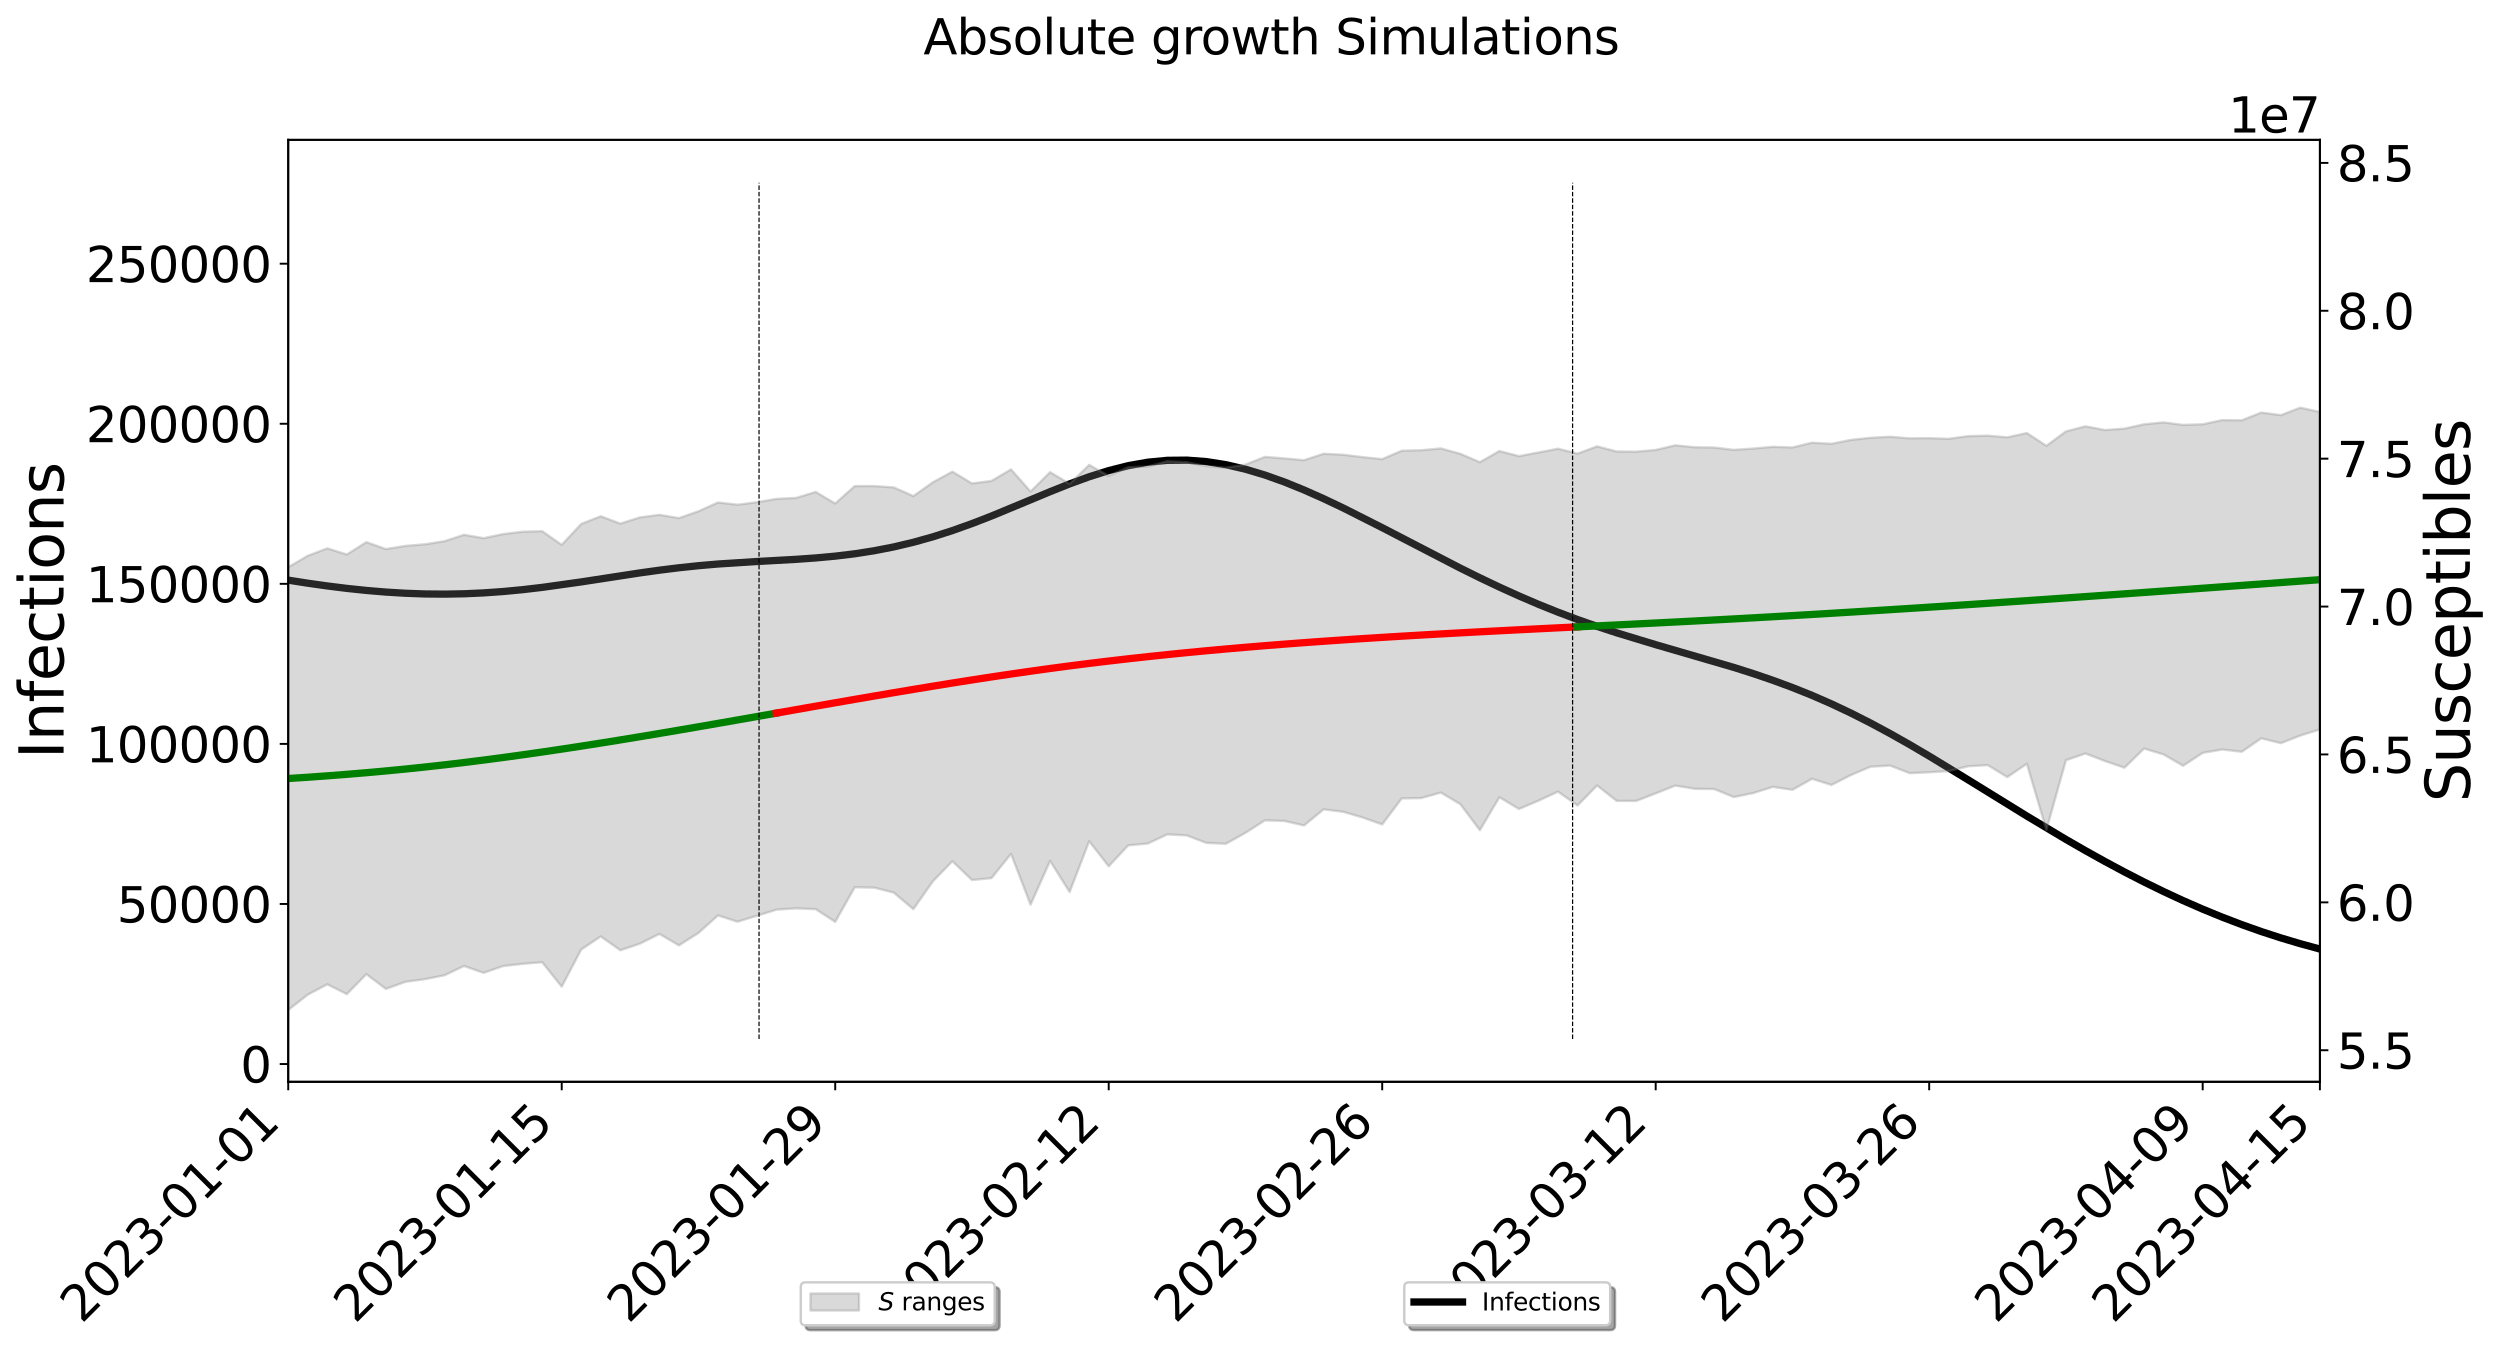 <?xml version="1.0" encoding="utf-8" standalone="no"?>
<!DOCTYPE svg PUBLIC "-//W3C//DTD SVG 1.1//EN"
  "http://www.w3.org/Graphics/SVG/1.1/DTD/svg11.dtd">
<svg xmlns:xlink="http://www.w3.org/1999/xlink" width="1029.947pt" height="555.755pt" viewBox="0 0 1029.947 555.755" xmlns="http://www.w3.org/2000/svg" version="1.1">
 <defs>
  <style type="text/css">*{stroke-linejoin: round; stroke-linecap: butt}</style>
 </defs>
 <g id="figure_1">
  <g id="patch_1">
   <path d="M 0 555.755 
L 1029.947 555.755 
L 1029.947 -0 
L 0 -0 
z
" style="fill: #ffffff"/>
  </g>
  <g id="axes_1">
   <g id="patch_2">
    <path d="M 118.745 445.68 
L 955.745 445.68 
L 955.745 57.6 
L 118.745 57.6 
z
" style="fill: #ffffff"/>
   </g>
   <g id="matplotlib.axis_1">
    <g id="xtick_1">
     <g id="line2d_1">
      <defs>
       <path id="m115fba175d" d="M 0 0 
L 0 3.5 
" style="stroke: #000000; stroke-width: 0.8"/>
      </defs>
      <g>
       <use xlink:href="#m115fba175d" x="118.745" y="445.68" style="stroke: #000000; stroke-width: 0.8"/>
      </g>
     </g>
     <g id="text_1">
      <!-- 2023-01-01 -->
      <g transform="translate(33.616 545.614) rotate(-45) scale(0.2 -0.2)">
       <defs>
        <path id="DejaVuSans-32" d="M 1228 531 
L 3431 531 
L 3431 0 
L 469 0 
L 469 531 
Q 828 903 1448 1529 
Q 2069 2156 2228 2338 
Q 2531 2678 2651 2914 
Q 2772 3150 2772 3378 
Q 2772 3750 2511 3984 
Q 2250 4219 1831 4219 
Q 1534 4219 1204 4116 
Q 875 4013 500 3803 
L 500 4441 
Q 881 4594 1212 4672 
Q 1544 4750 1819 4750 
Q 2544 4750 2975 4387 
Q 3406 4025 3406 3419 
Q 3406 3131 3298 2873 
Q 3191 2616 2906 2266 
Q 2828 2175 2409 1742 
Q 1991 1309 1228 531 
z
" transform="scale(0.016)"/>
        <path id="DejaVuSans-30" d="M 2034 4250 
Q 1547 4250 1301 3770 
Q 1056 3291 1056 2328 
Q 1056 1369 1301 889 
Q 1547 409 2034 409 
Q 2525 409 2770 889 
Q 3016 1369 3016 2328 
Q 3016 3291 2770 3770 
Q 2525 4250 2034 4250 
z
M 2034 4750 
Q 2819 4750 3233 4129 
Q 3647 3509 3647 2328 
Q 3647 1150 3233 529 
Q 2819 -91 2034 -91 
Q 1250 -91 836 529 
Q 422 1150 422 2328 
Q 422 3509 836 4129 
Q 1250 4750 2034 4750 
z
" transform="scale(0.016)"/>
        <path id="DejaVuSans-33" d="M 2597 2516 
Q 3050 2419 3304 2112 
Q 3559 1806 3559 1356 
Q 3559 666 3084 287 
Q 2609 -91 1734 -91 
Q 1441 -91 1130 -33 
Q 819 25 488 141 
L 488 750 
Q 750 597 1062 519 
Q 1375 441 1716 441 
Q 2309 441 2620 675 
Q 2931 909 2931 1356 
Q 2931 1769 2642 2001 
Q 2353 2234 1838 2234 
L 1294 2234 
L 1294 2753 
L 1863 2753 
Q 2328 2753 2575 2939 
Q 2822 3125 2822 3475 
Q 2822 3834 2567 4026 
Q 2313 4219 1838 4219 
Q 1578 4219 1281 4162 
Q 984 4106 628 3988 
L 628 4550 
Q 988 4650 1302 4700 
Q 1616 4750 1894 4750 
Q 2613 4750 3031 4423 
Q 3450 4097 3450 3541 
Q 3450 3153 3228 2886 
Q 3006 2619 2597 2516 
z
" transform="scale(0.016)"/>
        <path id="DejaVuSans-2d" d="M 313 2009 
L 1997 2009 
L 1997 1497 
L 313 1497 
L 313 2009 
z
" transform="scale(0.016)"/>
        <path id="DejaVuSans-31" d="M 794 531 
L 1825 531 
L 1825 4091 
L 703 3866 
L 703 4441 
L 1819 4666 
L 2450 4666 
L 2450 531 
L 3481 531 
L 3481 0 
L 794 0 
L 794 531 
z
" transform="scale(0.016)"/>
       </defs>
       <use xlink:href="#DejaVuSans-32"/>
       <use xlink:href="#DejaVuSans-30" x="63.623"/>
       <use xlink:href="#DejaVuSans-32" x="127.246"/>
       <use xlink:href="#DejaVuSans-33" x="190.869"/>
       <use xlink:href="#DejaVuSans-2d" x="254.492"/>
       <use xlink:href="#DejaVuSans-30" x="290.576"/>
       <use xlink:href="#DejaVuSans-31" x="354.199"/>
       <use xlink:href="#DejaVuSans-2d" x="417.822"/>
       <use xlink:href="#DejaVuSans-30" x="453.906"/>
       <use xlink:href="#DejaVuSans-31" x="517.529"/>
      </g>
     </g>
    </g>
    <g id="xtick_2">
     <g id="line2d_2">
      <g>
       <use xlink:href="#m115fba175d" x="231.418" y="445.68" style="stroke: #000000; stroke-width: 0.8"/>
      </g>
     </g>
     <g id="text_2">
      <!-- 2023-01-15 -->
      <g transform="translate(146.289 545.614) rotate(-45) scale(0.2 -0.2)">
       <defs>
        <path id="DejaVuSans-35" d="M 691 4666 
L 3169 4666 
L 3169 4134 
L 1269 4134 
L 1269 2991 
Q 1406 3038 1543 3061 
Q 1681 3084 1819 3084 
Q 2600 3084 3056 2656 
Q 3513 2228 3513 1497 
Q 3513 744 3044 326 
Q 2575 -91 1722 -91 
Q 1428 -91 1123 -41 
Q 819 9 494 109 
L 494 744 
Q 775 591 1075 516 
Q 1375 441 1709 441 
Q 2250 441 2565 725 
Q 2881 1009 2881 1497 
Q 2881 1984 2565 2268 
Q 2250 2553 1709 2553 
Q 1456 2553 1204 2497 
Q 953 2441 691 2322 
L 691 4666 
z
" transform="scale(0.016)"/>
       </defs>
       <use xlink:href="#DejaVuSans-32"/>
       <use xlink:href="#DejaVuSans-30" x="63.623"/>
       <use xlink:href="#DejaVuSans-32" x="127.246"/>
       <use xlink:href="#DejaVuSans-33" x="190.869"/>
       <use xlink:href="#DejaVuSans-2d" x="254.492"/>
       <use xlink:href="#DejaVuSans-30" x="290.576"/>
       <use xlink:href="#DejaVuSans-31" x="354.199"/>
       <use xlink:href="#DejaVuSans-2d" x="417.822"/>
       <use xlink:href="#DejaVuSans-31" x="453.906"/>
       <use xlink:href="#DejaVuSans-35" x="517.529"/>
      </g>
     </g>
    </g>
    <g id="xtick_3">
     <g id="line2d_3">
      <g>
       <use xlink:href="#m115fba175d" x="344.091" y="445.68" style="stroke: #000000; stroke-width: 0.8"/>
      </g>
     </g>
     <g id="text_3">
      <!-- 2023-01-29 -->
      <g transform="translate(258.962 545.614) rotate(-45) scale(0.2 -0.2)">
       <defs>
        <path id="DejaVuSans-39" d="M 703 97 
L 703 672 
Q 941 559 1184 500 
Q 1428 441 1663 441 
Q 2288 441 2617 861 
Q 2947 1281 2994 2138 
Q 2813 1869 2534 1725 
Q 2256 1581 1919 1581 
Q 1219 1581 811 2004 
Q 403 2428 403 3163 
Q 403 3881 828 4315 
Q 1253 4750 1959 4750 
Q 2769 4750 3195 4129 
Q 3622 3509 3622 2328 
Q 3622 1225 3098 567 
Q 2575 -91 1691 -91 
Q 1453 -91 1209 -44 
Q 966 3 703 97 
z
M 1959 2075 
Q 2384 2075 2632 2365 
Q 2881 2656 2881 3163 
Q 2881 3666 2632 3958 
Q 2384 4250 1959 4250 
Q 1534 4250 1286 3958 
Q 1038 3666 1038 3163 
Q 1038 2656 1286 2365 
Q 1534 2075 1959 2075 
z
" transform="scale(0.016)"/>
       </defs>
       <use xlink:href="#DejaVuSans-32"/>
       <use xlink:href="#DejaVuSans-30" x="63.623"/>
       <use xlink:href="#DejaVuSans-32" x="127.246"/>
       <use xlink:href="#DejaVuSans-33" x="190.869"/>
       <use xlink:href="#DejaVuSans-2d" x="254.492"/>
       <use xlink:href="#DejaVuSans-30" x="290.576"/>
       <use xlink:href="#DejaVuSans-31" x="354.199"/>
       <use xlink:href="#DejaVuSans-2d" x="417.822"/>
       <use xlink:href="#DejaVuSans-32" x="453.906"/>
       <use xlink:href="#DejaVuSans-39" x="517.529"/>
      </g>
     </g>
    </g>
    <g id="xtick_4">
     <g id="line2d_4">
      <g>
       <use xlink:href="#m115fba175d" x="456.765" y="445.68" style="stroke: #000000; stroke-width: 0.8"/>
      </g>
     </g>
     <g id="text_4">
      <!-- 2023-02-12 -->
      <g transform="translate(371.636 545.614) rotate(-45) scale(0.2 -0.2)">
       <use xlink:href="#DejaVuSans-32"/>
       <use xlink:href="#DejaVuSans-30" x="63.623"/>
       <use xlink:href="#DejaVuSans-32" x="127.246"/>
       <use xlink:href="#DejaVuSans-33" x="190.869"/>
       <use xlink:href="#DejaVuSans-2d" x="254.492"/>
       <use xlink:href="#DejaVuSans-30" x="290.576"/>
       <use xlink:href="#DejaVuSans-32" x="354.199"/>
       <use xlink:href="#DejaVuSans-2d" x="417.822"/>
       <use xlink:href="#DejaVuSans-31" x="453.906"/>
       <use xlink:href="#DejaVuSans-32" x="517.529"/>
      </g>
     </g>
    </g>
    <g id="xtick_5">
     <g id="line2d_5">
      <g>
       <use xlink:href="#m115fba175d" x="569.438" y="445.68" style="stroke: #000000; stroke-width: 0.8"/>
      </g>
     </g>
     <g id="text_5">
      <!-- 2023-02-26 -->
      <g transform="translate(484.309 545.614) rotate(-45) scale(0.2 -0.2)">
       <defs>
        <path id="DejaVuSans-36" d="M 2113 2584 
Q 1688 2584 1439 2293 
Q 1191 2003 1191 1497 
Q 1191 994 1439 701 
Q 1688 409 2113 409 
Q 2538 409 2786 701 
Q 3034 994 3034 1497 
Q 3034 2003 2786 2293 
Q 2538 2584 2113 2584 
z
M 3366 4563 
L 3366 3988 
Q 3128 4100 2886 4159 
Q 2644 4219 2406 4219 
Q 1781 4219 1451 3797 
Q 1122 3375 1075 2522 
Q 1259 2794 1537 2939 
Q 1816 3084 2150 3084 
Q 2853 3084 3261 2657 
Q 3669 2231 3669 1497 
Q 3669 778 3244 343 
Q 2819 -91 2113 -91 
Q 1303 -91 875 529 
Q 447 1150 447 2328 
Q 447 3434 972 4092 
Q 1497 4750 2381 4750 
Q 2619 4750 2861 4703 
Q 3103 4656 3366 4563 
z
" transform="scale(0.016)"/>
       </defs>
       <use xlink:href="#DejaVuSans-32"/>
       <use xlink:href="#DejaVuSans-30" x="63.623"/>
       <use xlink:href="#DejaVuSans-32" x="127.246"/>
       <use xlink:href="#DejaVuSans-33" x="190.869"/>
       <use xlink:href="#DejaVuSans-2d" x="254.492"/>
       <use xlink:href="#DejaVuSans-30" x="290.576"/>
       <use xlink:href="#DejaVuSans-32" x="354.199"/>
       <use xlink:href="#DejaVuSans-2d" x="417.822"/>
       <use xlink:href="#DejaVuSans-32" x="453.906"/>
       <use xlink:href="#DejaVuSans-36" x="517.529"/>
      </g>
     </g>
    </g>
    <g id="xtick_6">
     <g id="line2d_6">
      <g>
       <use xlink:href="#m115fba175d" x="682.111" y="445.68" style="stroke: #000000; stroke-width: 0.8"/>
      </g>
     </g>
     <g id="text_6">
      <!-- 2023-03-12 -->
      <g transform="translate(596.982 545.614) rotate(-45) scale(0.2 -0.2)">
       <use xlink:href="#DejaVuSans-32"/>
       <use xlink:href="#DejaVuSans-30" x="63.623"/>
       <use xlink:href="#DejaVuSans-32" x="127.246"/>
       <use xlink:href="#DejaVuSans-33" x="190.869"/>
       <use xlink:href="#DejaVuSans-2d" x="254.492"/>
       <use xlink:href="#DejaVuSans-30" x="290.576"/>
       <use xlink:href="#DejaVuSans-33" x="354.199"/>
       <use xlink:href="#DejaVuSans-2d" x="417.822"/>
       <use xlink:href="#DejaVuSans-31" x="453.906"/>
       <use xlink:href="#DejaVuSans-32" x="517.529"/>
      </g>
     </g>
    </g>
    <g id="xtick_7">
     <g id="line2d_7">
      <g>
       <use xlink:href="#m115fba175d" x="794.784" y="445.68" style="stroke: #000000; stroke-width: 0.8"/>
      </g>
     </g>
     <g id="text_7">
      <!-- 2023-03-26 -->
      <g transform="translate(709.655 545.614) rotate(-45) scale(0.2 -0.2)">
       <use xlink:href="#DejaVuSans-32"/>
       <use xlink:href="#DejaVuSans-30" x="63.623"/>
       <use xlink:href="#DejaVuSans-32" x="127.246"/>
       <use xlink:href="#DejaVuSans-33" x="190.869"/>
       <use xlink:href="#DejaVuSans-2d" x="254.492"/>
       <use xlink:href="#DejaVuSans-30" x="290.576"/>
       <use xlink:href="#DejaVuSans-33" x="354.199"/>
       <use xlink:href="#DejaVuSans-2d" x="417.822"/>
       <use xlink:href="#DejaVuSans-32" x="453.906"/>
       <use xlink:href="#DejaVuSans-36" x="517.529"/>
      </g>
     </g>
    </g>
    <g id="xtick_8">
     <g id="line2d_8">
      <g>
       <use xlink:href="#m115fba175d" x="907.457" y="445.68" style="stroke: #000000; stroke-width: 0.8"/>
      </g>
     </g>
     <g id="text_8">
      <!-- 2023-04-09 -->
      <g transform="translate(822.328 545.614) rotate(-45) scale(0.2 -0.2)">
       <defs>
        <path id="DejaVuSans-34" d="M 2419 4116 
L 825 1625 
L 2419 1625 
L 2419 4116 
z
M 2253 4666 
L 3047 4666 
L 3047 1625 
L 3713 1625 
L 3713 1100 
L 3047 1100 
L 3047 0 
L 2419 0 
L 2419 1100 
L 313 1100 
L 313 1709 
L 2253 4666 
z
" transform="scale(0.016)"/>
       </defs>
       <use xlink:href="#DejaVuSans-32"/>
       <use xlink:href="#DejaVuSans-30" x="63.623"/>
       <use xlink:href="#DejaVuSans-32" x="127.246"/>
       <use xlink:href="#DejaVuSans-33" x="190.869"/>
       <use xlink:href="#DejaVuSans-2d" x="254.492"/>
       <use xlink:href="#DejaVuSans-30" x="290.576"/>
       <use xlink:href="#DejaVuSans-34" x="354.199"/>
       <use xlink:href="#DejaVuSans-2d" x="417.822"/>
       <use xlink:href="#DejaVuSans-30" x="453.906"/>
       <use xlink:href="#DejaVuSans-39" x="517.529"/>
      </g>
     </g>
    </g>
    <g id="xtick_9">
     <g id="line2d_9">
      <g>
       <use xlink:href="#m115fba175d" x="955.745" y="445.68" style="stroke: #000000; stroke-width: 0.8"/>
      </g>
     </g>
     <g id="text_9">
      <!-- 2023-04-15 -->
      <g transform="translate(870.616 545.614) rotate(-45) scale(0.2 -0.2)">
       <use xlink:href="#DejaVuSans-32"/>
       <use xlink:href="#DejaVuSans-30" x="63.623"/>
       <use xlink:href="#DejaVuSans-32" x="127.246"/>
       <use xlink:href="#DejaVuSans-33" x="190.869"/>
       <use xlink:href="#DejaVuSans-2d" x="254.492"/>
       <use xlink:href="#DejaVuSans-30" x="290.576"/>
       <use xlink:href="#DejaVuSans-34" x="354.199"/>
       <use xlink:href="#DejaVuSans-2d" x="417.822"/>
       <use xlink:href="#DejaVuSans-31" x="453.906"/>
       <use xlink:href="#DejaVuSans-35" x="517.529"/>
      </g>
     </g>
    </g>
   </g>
   <g id="matplotlib.axis_2">
    <g id="ytick_1">
     <g id="line2d_10">
      <defs>
       <path id="mc98d945113" d="M 0 0 
L -3.5 0 
" style="stroke: #000000; stroke-width: 0.8"/>
      </defs>
      <g>
       <use xlink:href="#mc98d945113" x="118.745" y="438.353" style="stroke: #000000; stroke-width: 0.8"/>
      </g>
     </g>
     <g id="text_10">
      <!-- 0 -->
      <g transform="translate(99.02 445.952) scale(0.2 -0.2)">
       <use xlink:href="#DejaVuSans-30"/>
      </g>
     </g>
    </g>
    <g id="ytick_2">
     <g id="line2d_11">
      <g>
       <use xlink:href="#mc98d945113" x="118.745" y="372.412" style="stroke: #000000; stroke-width: 0.8"/>
      </g>
     </g>
     <g id="text_11">
      <!-- 50000 -->
      <g transform="translate(48.12 380.01) scale(0.2 -0.2)">
       <use xlink:href="#DejaVuSans-35"/>
       <use xlink:href="#DejaVuSans-30" x="63.623"/>
       <use xlink:href="#DejaVuSans-30" x="127.246"/>
       <use xlink:href="#DejaVuSans-30" x="190.869"/>
       <use xlink:href="#DejaVuSans-30" x="254.492"/>
      </g>
     </g>
    </g>
    <g id="ytick_3">
     <g id="line2d_12">
      <g>
       <use xlink:href="#mc98d945113" x="118.745" y="306.47" style="stroke: #000000; stroke-width: 0.8"/>
      </g>
     </g>
     <g id="text_12">
      <!-- 100000 -->
      <g transform="translate(35.395 314.069) scale(0.2 -0.2)">
       <use xlink:href="#DejaVuSans-31"/>
       <use xlink:href="#DejaVuSans-30" x="63.623"/>
       <use xlink:href="#DejaVuSans-30" x="127.246"/>
       <use xlink:href="#DejaVuSans-30" x="190.869"/>
       <use xlink:href="#DejaVuSans-30" x="254.492"/>
       <use xlink:href="#DejaVuSans-30" x="318.115"/>
      </g>
     </g>
    </g>
    <g id="ytick_4">
     <g id="line2d_13">
      <g>
       <use xlink:href="#mc98d945113" x="118.745" y="240.529" style="stroke: #000000; stroke-width: 0.8"/>
      </g>
     </g>
     <g id="text_13">
      <!-- 150000 -->
      <g transform="translate(35.395 248.127) scale(0.2 -0.2)">
       <use xlink:href="#DejaVuSans-31"/>
       <use xlink:href="#DejaVuSans-35" x="63.623"/>
       <use xlink:href="#DejaVuSans-30" x="127.246"/>
       <use xlink:href="#DejaVuSans-30" x="190.869"/>
       <use xlink:href="#DejaVuSans-30" x="254.492"/>
       <use xlink:href="#DejaVuSans-30" x="318.115"/>
      </g>
     </g>
    </g>
    <g id="ytick_5">
     <g id="line2d_14">
      <g>
       <use xlink:href="#mc98d945113" x="118.745" y="174.587" style="stroke: #000000; stroke-width: 0.8"/>
      </g>
     </g>
     <g id="text_14">
      <!-- 200000 -->
      <g transform="translate(35.395 182.186) scale(0.2 -0.2)">
       <use xlink:href="#DejaVuSans-32"/>
       <use xlink:href="#DejaVuSans-30" x="63.623"/>
       <use xlink:href="#DejaVuSans-30" x="127.246"/>
       <use xlink:href="#DejaVuSans-30" x="190.869"/>
       <use xlink:href="#DejaVuSans-30" x="254.492"/>
       <use xlink:href="#DejaVuSans-30" x="318.115"/>
      </g>
     </g>
    </g>
    <g id="ytick_6">
     <g id="line2d_15">
      <g>
       <use xlink:href="#mc98d945113" x="118.745" y="108.646" style="stroke: #000000; stroke-width: 0.8"/>
      </g>
     </g>
     <g id="text_15">
      <!-- 250000 -->
      <g transform="translate(35.395 116.244) scale(0.2 -0.2)">
       <use xlink:href="#DejaVuSans-32"/>
       <use xlink:href="#DejaVuSans-35" x="63.623"/>
       <use xlink:href="#DejaVuSans-30" x="127.246"/>
       <use xlink:href="#DejaVuSans-30" x="190.869"/>
       <use xlink:href="#DejaVuSans-30" x="254.492"/>
       <use xlink:href="#DejaVuSans-30" x="318.115"/>
      </g>
     </g>
    </g>
    <g id="text_16">
     <!-- Infections -->
     <g transform="translate(26.196 312.669) rotate(-90) scale(0.25 -0.25)">
      <defs>
       <path id="DejaVuSans-49" d="M 628 4666 
L 1259 4666 
L 1259 0 
L 628 0 
L 628 4666 
z
" transform="scale(0.016)"/>
       <path id="DejaVuSans-6e" d="M 3513 2113 
L 3513 0 
L 2938 0 
L 2938 2094 
Q 2938 2591 2744 2837 
Q 2550 3084 2163 3084 
Q 1697 3084 1428 2787 
Q 1159 2491 1159 1978 
L 1159 0 
L 581 0 
L 581 3500 
L 1159 3500 
L 1159 2956 
Q 1366 3272 1645 3428 
Q 1925 3584 2291 3584 
Q 2894 3584 3203 3211 
Q 3513 2838 3513 2113 
z
" transform="scale(0.016)"/>
       <path id="DejaVuSans-66" d="M 2375 4863 
L 2375 4384 
L 1825 4384 
Q 1516 4384 1395 4259 
Q 1275 4134 1275 3809 
L 1275 3500 
L 2222 3500 
L 2222 3053 
L 1275 3053 
L 1275 0 
L 697 0 
L 697 3053 
L 147 3053 
L 147 3500 
L 697 3500 
L 697 3744 
Q 697 4328 969 4595 
Q 1241 4863 1831 4863 
L 2375 4863 
z
" transform="scale(0.016)"/>
       <path id="DejaVuSans-65" d="M 3597 1894 
L 3597 1613 
L 953 1613 
Q 991 1019 1311 708 
Q 1631 397 2203 397 
Q 2534 397 2845 478 
Q 3156 559 3463 722 
L 3463 178 
Q 3153 47 2828 -22 
Q 2503 -91 2169 -91 
Q 1331 -91 842 396 
Q 353 884 353 1716 
Q 353 2575 817 3079 
Q 1281 3584 2069 3584 
Q 2775 3584 3186 3129 
Q 3597 2675 3597 1894 
z
M 3022 2063 
Q 3016 2534 2758 2815 
Q 2500 3097 2075 3097 
Q 1594 3097 1305 2825 
Q 1016 2553 972 2059 
L 3022 2063 
z
" transform="scale(0.016)"/>
       <path id="DejaVuSans-63" d="M 3122 3366 
L 3122 2828 
Q 2878 2963 2633 3030 
Q 2388 3097 2138 3097 
Q 1578 3097 1268 2742 
Q 959 2388 959 1747 
Q 959 1106 1268 751 
Q 1578 397 2138 397 
Q 2388 397 2633 464 
Q 2878 531 3122 666 
L 3122 134 
Q 2881 22 2623 -34 
Q 2366 -91 2075 -91 
Q 1284 -91 818 406 
Q 353 903 353 1747 
Q 353 2603 823 3093 
Q 1294 3584 2113 3584 
Q 2378 3584 2631 3529 
Q 2884 3475 3122 3366 
z
" transform="scale(0.016)"/>
       <path id="DejaVuSans-74" d="M 1172 4494 
L 1172 3500 
L 2356 3500 
L 2356 3053 
L 1172 3053 
L 1172 1153 
Q 1172 725 1289 603 
Q 1406 481 1766 481 
L 2356 481 
L 2356 0 
L 1766 0 
Q 1100 0 847 248 
Q 594 497 594 1153 
L 594 3053 
L 172 3053 
L 172 3500 
L 594 3500 
L 594 4494 
L 1172 4494 
z
" transform="scale(0.016)"/>
       <path id="DejaVuSans-69" d="M 603 3500 
L 1178 3500 
L 1178 0 
L 603 0 
L 603 3500 
z
M 603 4863 
L 1178 4863 
L 1178 4134 
L 603 4134 
L 603 4863 
z
" transform="scale(0.016)"/>
       <path id="DejaVuSans-6f" d="M 1959 3097 
Q 1497 3097 1228 2736 
Q 959 2375 959 1747 
Q 959 1119 1226 758 
Q 1494 397 1959 397 
Q 2419 397 2687 759 
Q 2956 1122 2956 1747 
Q 2956 2369 2687 2733 
Q 2419 3097 1959 3097 
z
M 1959 3584 
Q 2709 3584 3137 3096 
Q 3566 2609 3566 1747 
Q 3566 888 3137 398 
Q 2709 -91 1959 -91 
Q 1206 -91 779 398 
Q 353 888 353 1747 
Q 353 2609 779 3096 
Q 1206 3584 1959 3584 
z
" transform="scale(0.016)"/>
       <path id="DejaVuSans-73" d="M 2834 3397 
L 2834 2853 
Q 2591 2978 2328 3040 
Q 2066 3103 1784 3103 
Q 1356 3103 1142 2972 
Q 928 2841 928 2578 
Q 928 2378 1081 2264 
Q 1234 2150 1697 2047 
L 1894 2003 
Q 2506 1872 2764 1633 
Q 3022 1394 3022 966 
Q 3022 478 2636 193 
Q 2250 -91 1575 -91 
Q 1294 -91 989 -36 
Q 684 19 347 128 
L 347 722 
Q 666 556 975 473 
Q 1284 391 1588 391 
Q 1994 391 2212 530 
Q 2431 669 2431 922 
Q 2431 1156 2273 1281 
Q 2116 1406 1581 1522 
L 1381 1569 
Q 847 1681 609 1914 
Q 372 2147 372 2553 
Q 372 3047 722 3315 
Q 1072 3584 1716 3584 
Q 2034 3584 2315 3537 
Q 2597 3491 2834 3397 
z
" transform="scale(0.016)"/>
      </defs>
      <use xlink:href="#DejaVuSans-49"/>
      <use xlink:href="#DejaVuSans-6e" x="29.492"/>
      <use xlink:href="#DejaVuSans-66" x="92.871"/>
      <use xlink:href="#DejaVuSans-65" x="128.076"/>
      <use xlink:href="#DejaVuSans-63" x="189.6"/>
      <use xlink:href="#DejaVuSans-74" x="244.58"/>
      <use xlink:href="#DejaVuSans-69" x="283.789"/>
      <use xlink:href="#DejaVuSans-6f" x="311.572"/>
      <use xlink:href="#DejaVuSans-6e" x="372.754"/>
      <use xlink:href="#DejaVuSans-73" x="436.133"/>
     </g>
    </g>
   </g>
   <g id="line2d_16">
    <path d="M -1 206.728 
L 38.265 219.747 
L 54.361 224.624 
L 62.409 226.874 
L 70.457 228.989 
L 78.505 230.97 
L 86.553 232.818 
L 94.601 234.537 
L 102.649 236.14 
L 118.745 239.004 
L 126.793 240.265 
L 134.841 241.402 
L 142.89 242.404 
L 150.938 243.248 
L 158.986 243.922 
L 167.034 244.41 
L 175.082 244.698 
L 183.13 244.769 
L 191.178 244.626 
L 199.226 244.264 
L 207.274 243.693 
L 215.322 242.928 
L 223.37 241.989 
L 239.466 239.731 
L 263.611 236.025 
L 271.659 234.903 
L 279.707 233.904 
L 287.755 233.056 
L 295.803 232.36 
L 311.899 231.327 
L 327.995 230.429 
L 336.043 229.86 
L 344.091 229.118 
L 352.14 228.144 
L 360.188 226.886 
L 368.236 225.316 
L 376.284 223.407 
L 384.332 221.157 
L 392.38 218.58 
L 400.428 215.706 
L 408.476 212.586 
L 424.572 205.918 
L 432.62 202.564 
L 440.668 199.355 
L 448.716 196.418 
L 456.765 193.879 
L 464.813 191.847 
L 472.861 190.416 
L 480.909 189.644 
L 488.957 189.564 
L 497.005 190.175 
L 505.053 191.438 
L 513.101 193.307 
L 521.149 195.716 
L 529.197 198.589 
L 537.245 201.857 
L 545.293 205.435 
L 553.341 209.258 
L 569.438 217.39 
L 601.63 234.061 
L 609.678 238.044 
L 617.726 241.871 
L 625.774 245.515 
L 633.822 248.971 
L 641.87 252.208 
L 649.918 255.235 
L 657.966 258.063 
L 666.015 260.708 
L 682.111 265.595 
L 714.303 274.969 
L 722.351 277.526 
L 730.399 280.273 
L 738.447 283.246 
L 746.495 286.48 
L 754.543 289.994 
L 762.591 293.802 
L 770.64 297.879 
L 778.688 302.212 
L 786.736 306.764 
L 794.784 311.496 
L 810.88 321.307 
L 835.024 336.207 
L 851.12 345.822 
L 859.168 350.447 
L 867.216 354.924 
L 875.265 359.241 
L 883.313 363.37 
L 891.361 367.305 
L 899.409 371.036 
L 907.457 374.552 
L 915.505 377.848 
L 923.553 380.922 
L 931.601 383.78 
L 939.649 386.395 
L 947.697 388.794 
L 955.745 390.989 
L 955.745 390.989 
" clip-path="url(#pb88b12d65a)" style="fill: none; stroke: #000000; stroke-width: 3; stroke-linecap: square"/>
   </g>
   <g id="patch_3">
    <path d="M 118.745 445.68 
L 118.745 57.6 
" style="fill: none; stroke: #000000; stroke-width: 0.8; stroke-linejoin: miter; stroke-linecap: square"/>
   </g>
   <g id="patch_4">
    <path d="M 955.745 445.68 
L 955.745 57.6 
" style="fill: none; stroke: #000000; stroke-width: 0.8; stroke-linejoin: miter; stroke-linecap: square"/>
   </g>
   <g id="patch_5">
    <path d="M 118.745 445.68 
L 955.745 445.68 
" style="fill: none; stroke: #000000; stroke-width: 0.8; stroke-linejoin: miter; stroke-linecap: square"/>
   </g>
   <g id="patch_6">
    <path d="M 118.745 57.6 
L 955.745 57.6 
" style="fill: none; stroke: #000000; stroke-width: 0.8; stroke-linejoin: miter; stroke-linecap: square"/>
   </g>
   <g id="legend_1">
    <g id="patch_7">
     <path d="M 582.534 547.974 
L 663.357 547.974 
Q 665.357 547.974 665.357 545.974 
L 665.357 532.296 
Q 665.357 530.296 663.357 530.296 
L 582.534 530.296 
Q 580.534 530.296 580.534 532.296 
L 580.534 545.974 
Q 580.534 547.974 582.534 547.974 
z
" style="fill: #4c4c4c; opacity: 0.5; stroke: #4c4c4c; stroke-linejoin: miter"/>
    </g>
    <g id="patch_8">
     <path d="M 580.534 545.974 
L 661.357 545.974 
Q 663.357 545.974 663.357 543.974 
L 663.357 530.296 
Q 663.357 528.296 661.357 528.296 
L 580.534 528.296 
Q 578.534 528.296 578.534 530.296 
L 578.534 543.974 
Q 578.534 545.974 580.534 545.974 
z
" style="fill: #ffffff; stroke: #cccccc; stroke-linejoin: miter"/>
    </g>
    <g id="line2d_17">
     <path d="M 582.534 536.394 
L 592.534 536.394 
L 602.534 536.394 
" style="fill: none; stroke: #000000; stroke-width: 3; stroke-linecap: square"/>
    </g>
    <g id="text_17">
     <!-- Infections -->
     <g transform="translate(610.534 539.894) scale(0.1 -0.1)">
      <use xlink:href="#DejaVuSans-49"/>
      <use xlink:href="#DejaVuSans-6e" x="29.492"/>
      <use xlink:href="#DejaVuSans-66" x="92.871"/>
      <use xlink:href="#DejaVuSans-65" x="128.076"/>
      <use xlink:href="#DejaVuSans-63" x="189.6"/>
      <use xlink:href="#DejaVuSans-74" x="244.58"/>
      <use xlink:href="#DejaVuSans-69" x="283.789"/>
      <use xlink:href="#DejaVuSans-6f" x="311.572"/>
      <use xlink:href="#DejaVuSans-6e" x="372.754"/>
      <use xlink:href="#DejaVuSans-73" x="436.133"/>
     </g>
    </g>
   </g>
  </g>
  <g id="axes_2">
   <g id="PolyCollection_1">
    <path d="M -4299.649 75.271 
L -4299.649 75.292 
L -4291.601 75.381 
L -4283.553 75.463 
L -4275.505 75.559 
L -4267.457 75.642 
L -4259.409 75.731 
L -4251.36 75.834 
L -4243.312 75.935 
L -4235.264 76.033 
L -4227.216 76.123 
L -4219.168 76.224 
L -4211.12 76.331 
L -4203.072 76.437 
L -4195.024 76.553 
L -4186.976 76.658 
L -4178.928 76.773 
L -4170.88 76.888 
L -4162.832 77.011 
L -4154.784 77.125 
L -4146.735 77.239 
L -4138.687 77.366 
L -4130.639 77.492 
L -4122.591 77.616 
L -4114.543 77.757 
L -4106.495 77.887 
L -4098.447 78.036 
L -4090.399 78.183 
L -4082.351 78.346 
L -4074.303 78.515 
L -4066.255 78.682 
L -4058.207 78.864 
L -4050.159 79.069 
L -4042.11 79.262 
L -4034.062 79.475 
L -4026.014 79.713 
L -4017.966 79.948 
L -4009.918 80.203 
L -4001.87 80.471 
L -3993.822 80.748 
L -3985.774 81.049 
L -3977.726 81.37 
L -3969.678 81.705 
L -3961.63 82.06 
L -3953.582 82.426 
L -3945.534 82.819 
L -3937.485 83.213 
L -3929.437 83.636 
L -3921.389 84.056 
L -3913.341 84.511 
L -3905.293 84.992 
L -3897.245 85.461 
L -3889.197 85.956 
L -3881.149 86.474 
L -3873.101 86.989 
L -3865.053 87.514 
L -3857.005 88.058 
L -3848.957 88.608 
L -3840.909 89.165 
L -3832.86 89.741 
L -3824.812 90.323 
L -3816.764 90.907 
L -3808.716 91.506 
L -3800.668 92.109 
L -3792.62 92.711 
L -3784.572 93.336 
L -3776.524 93.967 
L -3768.476 94.599 
L -3760.428 95.23 
L -3752.38 95.858 
L -3744.332 96.497 
L -3736.284 97.127 
L -3728.235 97.763 
L -3720.187 98.362 
L -3712.139 99.015 
L -3704.091 99.63 
L -3696.043 100.253 
L -3687.995 100.849 
L -3679.947 101.473 
L -3671.899 102.077 
L -3663.851 102.683 
L -3655.803 103.285 
L -3647.755 103.878 
L -3639.707 104.472 
L -3631.659 105.052 
L -3623.61 105.65 
L -3615.562 106.252 
L -3607.514 106.838 
L -3599.466 107.414 
L -3591.418 108.016 
L -3583.37 108.6 
L -3575.322 109.191 
L -3567.274 109.773 
L -3559.226 110.344 
L -3551.178 110.922 
L -3543.13 111.5 
L -3535.082 112.037 
L -3527.034 112.62 
L -3518.985 113.181 
L -3510.937 113.733 
L -3502.889 114.283 
L -3494.841 114.83 
L -3486.793 115.378 
L -3478.745 115.908 
L -3470.697 116.449 
L -3462.649 116.997 
L -3454.601 117.547 
L -3446.553 118.1 
L -3438.505 118.627 
L -3430.457 119.189 
L -3422.409 119.777 
L -3414.36 120.34 
L -3406.312 120.918 
L -3398.264 121.506 
L -3390.216 122.12 
L -3382.168 122.742 
L -3374.12 123.33 
L -3366.072 123.982 
L -3358.024 124.607 
L -3349.976 125.27 
L -3341.928 125.89 
L -3333.88 126.598 
L -3325.832 127.294 
L -3317.784 127.976 
L -3309.735 128.667 
L -3301.687 129.376 
L -3293.639 130.113 
L -3285.591 130.811 
L -3277.543 131.594 
L -3269.495 132.299 
L -3261.447 133.102 
L -3253.399 133.886 
L -3245.351 134.654 
L -3237.303 135.457 
L -3229.255 136.271 
L -3221.207 137.027 
L -3213.159 137.98 
L -3205.11 138.822 
L -3197.062 139.619 
L -3189.014 140.501 
L -3180.966 141.431 
L -3172.918 142.432 
L -3164.87 143.392 
L -3156.822 144.229 
L -3148.774 145.46 
L -3140.726 146.486 
L -3132.678 147.537 
L -3124.63 148.625 
L -3116.582 149.837 
L -3108.534 151.023 
L -3100.485 151.968 
L -3092.437 153.109 
L -3084.389 154.844 
L -3076.341 156.337 
L -3068.293 157.546 
L -3060.245 159.036 
L -3052.197 160.474 
L -3044.149 161.666 
L -3036.101 163.371 
L -3028.053 165.222 
L -3020.005 166.584 
L -3011.957 167.67 
L -3003.909 169.321 
L -2995.86 170.434 
L -2987.812 171.587 
L -2979.764 173.475 
L -2971.716 174.087 
L -2963.668 174.226 
L -2955.62 174.022 
L -2947.572 175.838 
L -2939.524 174.461 
L -2931.476 174.416 
L -2923.428 177.922 
L -2915.38 178.302 
L -2907.332 177.424 
L -2899.284 178.952 
L -2891.235 179.385 
L -2883.187 174.502 
L -2875.139 167.342 
L -2867.091 163.641 
L -2859.043 173.364 
L -2850.995 169.497 
L -2842.947 164.176 
L -2834.899 164.795 
L -2826.851 153.275 
L -2818.803 155.77 
L -2810.755 159.512 
L -2802.707 169.835 
L -2794.659 161.642 
L -2786.61 157.011 
L -2778.562 159.841 
L -2770.514 158.804 
L -2762.466 154.379 
L -2754.418 155.646 
L -2746.37 160.648 
L -2738.322 155.848 
L -2730.274 155.255 
L -2722.226 157.948 
L -2714.178 154.801 
L -2706.13 154.004 
L -2698.082 155.005 
L -2690.034 156.7 
L -2681.985 156.106 
L -2673.937 157.908 
L -2665.889 158.404 
L -2657.841 157.904 
L -2649.793 159.473 
L -2641.745 159.571 
L -2633.697 160.089 
L -2625.649 161.689 
L -2617.601 161.932 
L -2609.553 164.181 
L -2601.505 164.475 
L -2593.457 164.751 
L -2585.409 165.38 
L -2577.36 166.776 
L -2569.312 168.151 
L -2561.264 168.997 
L -2553.216 170.298 
L -2545.168 171.139 
L -2537.12 172.099 
L -2529.072 173.789 
L -2521.024 174.102 
L -2512.976 175.658 
L -2504.928 176.924 
L -2496.88 177.656 
L -2488.832 179.197 
L -2480.784 180.242 
L -2472.735 180.959 
L -2464.687 181.651 
L -2456.639 183.675 
L -2448.591 185.195 
L -2440.543 186.177 
L -2432.495 185.567 
L -2424.447 186.613 
L -2416.399 187.068 
L -2408.351 189.724 
L -2400.303 191.805 
L -2392.255 192.631 
L -2384.207 192.724 
L -2376.159 193.69 
L -2368.11 196.686 
L -2360.062 196.227 
L -2352.014 198.195 
L -2343.966 199.389 
L -2335.918 201.52 
L -2327.87 202.096 
L -2319.822 203.659 
L -2311.774 204.418 
L -2303.726 206.236 
L -2295.678 208.07 
L -2287.63 210.068 
L -2279.582 211.62 
L -2271.534 213.265 
L -2263.485 215.06 
L -2255.437 216.341 
L -2247.389 218.223 
L -2239.341 220.102 
L -2231.293 222.44 
L -2223.245 224.752 
L -2215.197 226.581 
L -2207.149 228.879 
L -2199.101 230.449 
L -2191.053 232.613 
L -2183.005 235.09 
L -2174.957 237.388 
L -2166.909 239.54 
L -2158.86 242.017 
L -2150.812 244.143 
L -2142.764 246.55 
L -2134.716 248.929 
L -2126.668 251.273 
L -2118.62 253.744 
L -2110.572 256.105 
L -2102.524 258.575 
L -2094.476 260.946 
L -2086.428 263.586 
L -2078.38 266.024 
L -2070.332 268.424 
L -2062.284 270.8 
L -2054.235 273.354 
L -2046.187 275.92 
L -2038.139 278.42 
L -2030.091 281.369 
L -2022.043 283.693 
L -2013.995 286.23 
L -2005.947 288.519 
L -1997.899 291.317 
L -1989.851 294.064 
L -1981.803 296.398 
L -1973.755 299.208 
L -1965.707 302.078 
L -1957.659 304.596 
L -1949.61 307.413 
L -1941.562 309.849 
L -1933.514 312.66 
L -1925.466 315.776 
L -1917.418 318.494 
L -1909.37 320.864 
L -1901.322 323.874 
L -1893.274 326.55 
L -1885.226 329.428 
L -1877.178 331.862 
L -1869.13 334.949 
L -1861.082 337.797 
L -1853.034 338.812 
L -1844.985 343.15 
L -1836.937 344.948 
L -1828.889 347.835 
L -1820.841 349.896 
L -1812.793 352.807 
L -1804.745 355.132 
L -1796.697 357.629 
L -1788.649 359.832 
L -1780.601 361.921 
L -1772.553 364.243 
L -1764.505 364.443 
L -1756.457 368.945 
L -1748.409 370.296 
L -1740.36 369.744 
L -1732.312 373.8 
L -1724.264 374.085 
L -1716.216 375.226 
L -1708.168 377.98 
L -1700.12 378.436 
L -1692.072 376.903 
L -1684.024 379.666 
L -1675.976 380.425 
L -1667.928 380.038 
L -1659.88 380.517 
L -1651.832 380.049 
L -1643.784 379.034 
L -1635.735 377.788 
L -1627.687 372.364 
L -1619.639 374.739 
L -1611.591 371.889 
L -1603.543 370.243 
L -1595.495 368.912 
L -1587.447 366.887 
L -1579.399 364.839 
L -1571.351 367.788 
L -1563.303 365.377 
L -1555.255 361.147 
L -1547.207 359.185 
L -1539.159 358.713 
L -1531.11 353.369 
L -1523.062 353.079 
L -1515.014 352.034 
L -1506.966 352.035 
L -1498.918 347.902 
L -1490.87 349.075 
L -1482.822 350.026 
L -1474.774 346.514 
L -1466.726 343.426 
L -1458.678 344.143 
L -1450.63 342.239 
L -1442.582 341.695 
L -1434.534 341.579 
L -1426.485 341.988 
L -1418.437 341.533 
L -1410.389 341.07 
L -1402.341 337.988 
L -1394.293 340.499 
L -1386.245 337.95 
L -1378.197 338.447 
L -1370.149 339.341 
L -1362.101 338.256 
L -1354.053 338 
L -1346.005 339.854 
L -1337.957 339.13 
L -1329.909 339.853 
L -1321.86 338.618 
L -1313.812 339.587 
L -1305.764 340.544 
L -1297.716 340.781 
L -1289.668 341.384 
L -1281.62 342.149 
L -1273.572 343.085 
L -1265.524 343.609 
L -1257.476 345.345 
L -1249.428 345.996 
L -1241.38 345.547 
L -1233.332 346.474 
L -1225.284 348.333 
L -1217.235 349.503 
L -1209.187 350.653 
L -1201.139 353.132 
L -1193.091 353.608 
L -1185.043 353.634 
L -1176.995 356.049 
L -1168.947 357.524 
L -1160.899 359.604 
L -1152.851 360.098 
L -1144.803 361.413 
L -1136.755 362.827 
L -1128.707 364.336 
L -1120.659 365.347 
L -1112.61 367.165 
L -1104.562 369.431 
L -1096.514 370.819 
L -1088.466 372.669 
L -1080.418 375.495 
L -1072.37 375.199 
L -1064.322 378.048 
L -1056.274 378.162 
L -1048.226 379.089 
L -1040.178 379.677 
L -1032.13 381.431 
L -1024.082 381.887 
L -1016.034 382.606 
L -1007.985 385.776 
L -999.937 385.249 
L -991.889 386.141 
L -983.841 386.071 
L -975.793 387.773 
L -967.745 387.658 
L -959.697 388.285 
L -951.649 390.437 
L -943.601 391.059 
L -935.553 391.858 
L -927.505 392.421 
L -919.457 393.092 
L -911.409 393.255 
L -903.36 393.608 
L -895.312 394.242 
L -887.264 394.915 
L -879.216 395.944 
L -871.168 395.703 
L -863.12 395.765 
L -855.072 396.403 
L -847.024 396.87 
L -838.976 398.988 
L -830.928 397.252 
L -822.88 397.826 
L -814.832 397.797 
L -806.784 398.453 
L -798.735 399.277 
L -790.687 399.855 
L -782.639 399.985 
L -774.591 400.415 
L -766.543 400.482 
L -758.495 401.618 
L -750.447 402.482 
L -742.399 401.645 
L -734.351 402.896 
L -726.303 403.107 
L -718.255 402.948 
L -710.207 404.888 
L -702.159 405.693 
L -694.11 405.032 
L -686.062 406.145 
L -678.014 405.336 
L -669.966 406.434 
L -661.918 408.253 
L -653.87 407.73 
L -645.822 407.741 
L -637.774 408.497 
L -629.726 408.454 
L -621.678 409.565 
L -613.63 407.994 
L -605.582 409.586 
L -597.534 410.124 
L -589.485 411.618 
L -581.437 413.389 
L -573.389 412.669 
L -565.341 412.166 
L -557.293 414.569 
L -549.245 415.266 
L -541.197 417.729 
L -533.149 417.721 
L -525.101 418.366 
L -517.053 419.862 
L -509.005 422.275 
L -500.957 420.774 
L -492.909 423.019 
L -484.86 422.26 
L -476.812 422.75 
L -468.764 425.72 
L -460.716 426.223 
L -452.668 428.04 
L -444.62 427.621 
L -436.572 426.9 
L -428.524 425.003 
L -420.476 424.309 
L -412.428 425.913 
L -404.38 422.846 
L -396.332 418.501 
L -388.284 425.416 
L -380.235 427.288 
L -372.187 425.641 
L -364.139 424.732 
L -356.091 424.534 
L -348.043 426.176 
L -339.995 422.315 
L -331.947 421.276 
L -323.899 424.931 
L -315.851 421.486 
L -307.803 422.539 
L -299.755 423.358 
L -291.707 420.394 
L -283.659 420.687 
L -275.61 418.961 
L -267.562 420.258 
L -259.514 423.752 
L -251.466 420.543 
L -243.418 421.38 
L -235.37 418.687 
L -227.322 420.798 
L -219.274 417.913 
L -211.226 419.804 
L -203.178 419.049 
L -195.13 419.745 
L -187.082 419.104 
L -179.034 423.153 
L -170.985 419.19 
L -162.937 418.479 
L -154.889 417.392 
L -146.841 416.632 
L -138.793 416.099 
L -130.745 417.885 
L -122.697 416.27 
L -114.649 412.724 
L -106.601 416.582 
L -98.553 418.803 
L -90.505 416.911 
L -82.457 415.159 
L -74.409 419.257 
L -66.36 421.243 
L -58.312 415.777 
L -50.264 412.436 
L -42.216 420.461 
L -34.168 418.95 
L -26.12 417.797 
L -18.072 417.756 
L -10.024 414.145 
L -1.976 415.721 
L 6.072 418.978 
L 14.12 416.007 
L 22.168 414.929 
L 30.216 419.903 
L 38.265 420.056 
L 46.313 420.746 
L 54.361 412.471 
L 62.409 408.064 
L 70.457 408.177 
L 78.505 414.366 
L 86.553 416.997 
L 94.601 415.513 
L 102.649 415.879 
L 110.697 408.39 
L 118.745 416.102 
L 126.793 409.782 
L 134.841 405.518 
L 142.89 409.565 
L 150.938 401.337 
L 158.986 407.425 
L 167.034 404.491 
L 175.082 403.393 
L 183.13 401.808 
L 191.178 397.97 
L 199.226 400.793 
L 207.274 397.998 
L 215.322 397.079 
L 223.37 396.428 
L 231.418 406.489 
L 239.466 391.163 
L 247.515 385.782 
L 255.563 391.498 
L 263.611 388.782 
L 271.659 384.76 
L 279.707 389.473 
L 287.755 384.361 
L 295.803 377.127 
L 303.851 379.731 
L 311.899 377.266 
L 319.947 374.751 
L 327.995 374.23 
L 336.043 374.557 
L 344.091 379.778 
L 352.14 365.52 
L 360.188 365.702 
L 368.236 367.746 
L 376.284 374.556 
L 384.332 363.073 
L 392.38 354.801 
L 400.428 362.553 
L 408.476 361.773 
L 416.524 351.764 
L 424.572 372.705 
L 432.62 354.673 
L 440.668 367.484 
L 448.716 346.577 
L 456.765 356.875 
L 464.813 348.276 
L 472.861 347.533 
L 480.909 343.736 
L 488.957 344.197 
L 497.005 347.265 
L 505.053 347.612 
L 513.101 343.117 
L 521.149 337.955 
L 529.197 338.228 
L 537.245 340.07 
L 545.293 333.445 
L 553.341 334.443 
L 561.39 336.798 
L 569.438 339.646 
L 577.486 328.927 
L 585.534 328.802 
L 593.582 326.518 
L 601.63 331.303 
L 609.678 342.035 
L 617.726 328.426 
L 625.774 333.282 
L 633.822 329.867 
L 641.87 326.146 
L 649.918 331.834 
L 657.966 323.602 
L 666.015 329.935 
L 674.063 329.977 
L 682.111 326.853 
L 690.159 323.649 
L 698.207 324.969 
L 706.255 325.087 
L 714.303 328.372 
L 722.351 326.717 
L 730.399 324.177 
L 738.447 325.389 
L 746.495 320.86 
L 754.543 323.388 
L 762.591 319.29 
L 770.64 315.863 
L 778.688 315.411 
L 786.736 318.53 
L 794.784 318.166 
L 802.832 317.665 
L 810.88 315.679 
L 818.928 315.224 
L 826.976 320.147 
L 835.024 314.655 
L 843.072 341.884 
L 851.12 313.199 
L 859.168 310.416 
L 867.216 313.546 
L 875.265 316.278 
L 883.313 308.395 
L 891.361 310.824 
L 899.409 315.484 
L 907.457 310.174 
L 915.505 308.776 
L 923.553 309.718 
L 931.601 304.175 
L 939.649 306.175 
L 947.697 303.037 
L 955.745 300.505 
L 955.745 169.739 
L 955.745 169.739 
L 947.697 167.959 
L 939.649 171.037 
L 931.601 169.972 
L 923.553 173.172 
L 915.505 173.082 
L 907.457 174.801 
L 899.409 175.057 
L 891.361 174.022 
L 883.313 174.8 
L 875.265 176.587 
L 867.216 177.164 
L 859.168 175.634 
L 851.12 177.736 
L 843.072 183.687 
L 835.024 178.395 
L 826.976 180.176 
L 818.928 179.484 
L 810.88 179.671 
L 802.832 180.777 
L 794.784 180.527 
L 786.736 180.592 
L 778.688 179.932 
L 770.64 180.374 
L 762.591 181.214 
L 754.543 182.84 
L 746.495 182.382 
L 738.447 184.352 
L 730.399 184.082 
L 722.351 184.791 
L 714.303 185.344 
L 706.255 184.374 
L 698.207 184.263 
L 690.159 183.462 
L 682.111 185.366 
L 674.063 186.09 
L 666.015 186.005 
L 657.966 183.897 
L 649.918 186.895 
L 641.87 184.865 
L 633.822 186.41 
L 625.774 187.923 
L 617.726 185.82 
L 609.678 190.408 
L 601.63 186.959 
L 593.582 184.742 
L 585.534 185.501 
L 577.486 185.697 
L 569.438 189.155 
L 561.39 188.327 
L 553.341 187.345 
L 545.293 186.942 
L 537.245 189.6 
L 529.197 188.862 
L 521.149 188.231 
L 513.101 191.406 
L 505.053 192.693 
L 497.005 192.065 
L 488.957 190.427 
L 480.909 190.018 
L 472.861 192.226 
L 464.813 192.508 
L 456.765 196.076 
L 448.716 191.527 
L 440.668 199.36 
L 432.62 194.51 
L 424.572 202.522 
L 416.524 193.389 
L 408.476 198.134 
L 400.428 199.168 
L 392.38 194.316 
L 384.332 198.697 
L 376.284 204.385 
L 368.236 200.803 
L 360.188 200.253 
L 352.14 200.261 
L 344.091 207.439 
L 336.043 202.669 
L 327.995 205.14 
L 319.947 205.531 
L 311.899 206.895 
L 303.851 207.927 
L 295.803 207.007 
L 287.755 210.642 
L 279.707 213.46 
L 271.659 212.104 
L 263.611 213.162 
L 255.563 215.723 
L 247.515 212.689 
L 239.466 215.84 
L 231.418 224.472 
L 223.37 218.847 
L 215.322 219.066 
L 207.274 220.03 
L 199.226 221.723 
L 191.178 220.32 
L 183.13 222.968 
L 175.082 224.23 
L 167.034 224.901 
L 158.986 226.214 
L 150.938 223.348 
L 142.89 228.447 
L 134.841 225.913 
L 126.793 228.965 
L 118.745 233.705 
L 110.697 228.322 
L 102.649 233.013 
L 94.601 233.386 
L 86.553 234.726 
L 78.505 233.106 
L 70.457 229.124 
L 62.409 229.558 
L 54.361 232.685 
L 46.313 237.682 
L 38.265 237.487 
L 30.216 238.076 
L 22.168 234.807 
L 14.12 235.902 
L 6.072 237.952 
L -1.976 236.121 
L -10.024 234.721 
L -18.072 237.608 
L -26.12 238.204 
L -34.168 239.016 
L -42.216 240.287 
L -50.264 235.265 
L -58.312 236.773 
L -66.36 241.462 
L -74.409 240.685 
L -82.457 237.843 
L -90.505 239.019 
L -98.553 240.84 
L -106.601 239.715 
L -114.649 237.64 
L -122.697 239.318 
L -130.745 241.237 
L -138.793 240.416 
L -146.841 239.395 
L -154.889 241.591 
L -162.937 242.784 
L -170.985 243.613 
L -179.034 246.873 
L -187.082 243.696 
L -195.13 244.567 
L -203.178 244.571 
L -211.226 246.226 
L -219.274 243.986 
L -227.322 246.92 
L -235.37 245.814 
L -243.418 248.308 
L -251.466 248.086 
L -259.514 251.279 
L -267.562 247.288 
L -275.61 247.562 
L -283.659 250.506 
L -291.707 249.571 
L -299.755 253.261 
L -307.803 253.423 
L -315.851 251.747 
L -323.899 255.798 
L -331.947 251.726 
L -339.995 254.227 
L -348.043 258.214 
L -356.091 257.295 
L -364.139 257.815 
L -372.187 259.811 
L -380.235 262.048 
L -388.284 260.143 
L -396.332 254.325 
L -404.38 259.324 
L -412.428 262.544 
L -420.476 261.204 
L -428.524 262.371 
L -436.572 265.525 
L -444.62 266.555 
L -452.668 267.251 
L -460.716 266.158 
L -468.764 266.378 
L -476.812 263.16 
L -484.86 263.273 
L -492.909 264.786 
L -500.957 263.057 
L -509.005 264.796 
L -517.053 263.281 
L -525.101 261.721 
L -533.149 262.317 
L -541.197 262.23 
L -549.245 260.298 
L -557.293 259.764 
L -565.341 257.231 
L -573.389 258.811 
L -581.437 260.209 
L -589.485 258.638 
L -597.534 256.492 
L -605.582 256.514 
L -613.63 255.804 
L -621.678 257.854 
L -629.726 257.184 
L -637.774 257.53 
L -645.822 256.508 
L -653.87 256.469 
L -661.918 257.935 
L -669.966 256.865 
L -678.014 255.438 
L -686.062 256.463 
L -694.11 255.723 
L -702.159 256.143 
L -710.207 256.562 
L -718.255 254.432 
L -726.303 254.989 
L -734.351 255.294 
L -742.399 253.969 
L -750.447 255.3 
L -758.495 254.479 
L -766.543 253.582 
L -774.591 253.63 
L -782.639 253.603 
L -790.687 253.735 
L -798.735 253.311 
L -806.784 252.625 
L -814.832 252.013 
L -822.88 252.07 
L -830.928 251.921 
L -838.976 253.095 
L -847.024 251.905 
L -855.072 251.519 
L -863.12 250.809 
L -871.168 250.617 
L -879.216 251.738 
L -887.264 250.77 
L -895.312 250.219 
L -903.36 249.939 
L -911.409 249.547 
L -919.457 249.683 
L -927.505 248.754 
L -935.553 248.569 
L -943.601 248.024 
L -951.649 247.809 
L -959.697 245.669 
L -967.745 245.182 
L -975.793 245.519 
L -983.841 243.911 
L -991.889 244.068 
L -999.937 243.473 
L -1007.985 243.785 
L -1016.034 241.235 
L -1024.082 240.711 
L -1032.13 240.462 
L -1040.178 238.817 
L -1048.226 238.388 
L -1056.274 237.699 
L -1064.322 237.707 
L -1072.37 234.847 
L -1080.418 235.695 
L -1088.466 233.066 
L -1096.514 231.561 
L -1104.562 230.415 
L -1112.61 228.402 
L -1120.659 227.062 
L -1128.707 226.007 
L -1136.755 224.988 
L -1144.803 223.605 
L -1152.851 222.625 
L -1160.899 222.367 
L -1168.947 220.759 
L -1176.995 219.858 
L -1185.043 217.375 
L -1193.091 217.965 
L -1201.139 218.14 
L -1209.187 215.722 
L -1217.235 215.017 
L -1225.284 214.642 
L -1233.332 212.798 
L -1241.38 212.204 
L -1249.428 213.764 
L -1257.476 213.86 
L -1265.524 212.316 
L -1273.572 212.715 
L -1281.62 212.022 
L -1289.668 211.708 
L -1297.716 211.889 
L -1305.764 213.073 
L -1313.812 212.314 
L -1321.86 211.748 
L -1329.909 214.006 
L -1337.957 214.218 
L -1346.005 216.416 
L -1354.053 214.519 
L -1362.101 216.382 
L -1370.149 218.481 
L -1378.197 218.27 
L -1386.245 218.207 
L -1394.293 222.887 
L -1402.341 220.417 
L -1410.389 225.806 
L -1418.437 227.719 
L -1426.485 229.359 
L -1434.534 230.144 
L -1442.582 231.236 
L -1450.63 232.834 
L -1458.678 236.714 
L -1466.726 237.271 
L -1474.774 242.285 
L -1482.822 249.759 
L -1490.87 248.933 
L -1498.918 247.87 
L -1506.966 255.84 
L -1515.014 256.308 
L -1523.062 259.107 
L -1531.11 260.603 
L -1539.159 270.107 
L -1547.207 272.211 
L -1555.255 276.004 
L -1563.303 283.036 
L -1571.351 288.357 
L -1579.399 285.209 
L -1587.447 289.277 
L -1595.495 293.446 
L -1603.543 296.277 
L -1611.591 299.609 
L -1619.639 305.013 
L -1627.687 302.571 
L -1635.735 311.44 
L -1643.784 314.869 
L -1651.832 316.906 
L -1659.88 318.651 
L -1667.928 318.916 
L -1675.976 320.132 
L -1684.024 319.82 
L -1692.072 317.409 
L -1700.12 320.729 
L -1708.168 320.851 
L -1716.216 318.145 
L -1724.264 317.547 
L -1732.312 318.259 
L -1740.36 313.672 
L -1748.409 315.57 
L -1756.457 314.51 
L -1764.505 309.711 
L -1772.553 310.394 
L -1780.601 308.23 
L -1788.649 306.392 
L -1796.697 304.456 
L -1804.745 302.295 
L -1812.793 300.13 
L -1820.841 297.292 
L -1828.889 295.646 
L -1836.937 292.741 
L -1844.985 291.361 
L -1853.034 286.919 
L -1861.082 286.381 
L -1869.13 283.68 
L -1877.178 280.583 
L -1885.226 278.469 
L -1893.274 275.652 
L -1901.322 273.191 
L -1909.37 270.281 
L -1917.418 268.227 
L -1925.466 265.588 
L -1933.514 262.532 
L -1941.562 259.949 
L -1949.61 257.742 
L -1957.659 254.991 
L -1965.707 252.796 
L -1973.755 250.079 
L -1981.803 247.445 
L -1989.851 245.348 
L -1997.899 242.811 
L -2005.947 240.172 
L -2013.995 238.162 
L -2022.043 235.875 
L -2030.091 233.818 
L -2038.139 231.085 
L -2046.187 228.803 
L -2054.235 226.552 
L -2062.284 224.273 
L -2070.332 222.127 
L -2078.38 220.096 
L -2086.428 217.923 
L -2094.476 215.564 
L -2102.524 213.465 
L -2110.572 211.343 
L -2118.62 209.179 
L -2126.668 207.181 
L -2134.716 205.249 
L -2142.764 203.184 
L -2150.812 201.096 
L -2158.86 199.43 
L -2166.909 197.247 
L -2174.957 195.556 
L -2183.005 193.57 
L -2191.053 191.458 
L -2199.101 189.656 
L -2207.149 188.5 
L -2215.197 186.585 
L -2223.245 185.227 
L -2231.293 183.317 
L -2239.341 181.289 
L -2247.389 179.894 
L -2255.437 178.464 
L -2263.485 177.522 
L -2271.534 176.168 
L -2279.582 174.826 
L -2287.63 173.604 
L -2295.678 171.992 
L -2303.726 170.485 
L -2311.774 169.108 
L -2319.822 168.641 
L -2327.87 167.329 
L -2335.918 167.086 
L -2343.966 165.363 
L -2352.014 164.351 
L -2360.062 162.978 
L -2368.11 163.676 
L -2376.159 160.948 
L -2384.207 160.238 
L -2392.255 160.366 
L -2400.303 159.795 
L -2408.351 157.988 
L -2416.399 155.65 
L -2424.447 155.367 
L -2432.495 154.512 
L -2440.543 155.183 
L -2448.591 154.064 
L -2456.639 153.037 
L -2464.687 151.276 
L -2472.735 150.689 
L -2480.784 150.097 
L -2488.832 149.212 
L -2496.88 147.876 
L -2504.928 147.143 
L -2512.976 146.157 
L -2521.024 144.826 
L -2529.072 144.574 
L -2537.12 143.094 
L -2545.168 142.3 
L -2553.216 141.606 
L -2561.264 140.467 
L -2569.312 139.765 
L -2577.36 138.689 
L -2585.409 137.555 
L -2593.457 137.092 
L -2601.505 137.003 
L -2609.553 136.703 
L -2617.601 134.929 
L -2625.649 134.881 
L -2633.697 133.612 
L -2641.745 133.292 
L -2649.793 133.506 
L -2657.841 132.071 
L -2665.889 132.885 
L -2673.937 132.713 
L -2681.985 131.183 
L -2690.034 132.19 
L -2698.082 130.81 
L -2706.13 130.043 
L -2714.178 131.286 
L -2722.226 134.895 
L -2730.274 132.482 
L -2738.322 133.376 
L -2746.37 139.086 
L -2754.418 134.017 
L -2762.466 133.08 
L -2770.514 138.375 
L -2778.562 139.811 
L -2786.61 137.331 
L -2794.659 142.707 
L -2802.707 151.811 
L -2810.755 141.265 
L -2818.803 137.614 
L -2826.851 135.423 
L -2834.899 148.126 
L -2842.947 147.854 
L -2850.995 153.96 
L -2859.043 158.397 
L -2867.091 148.497 
L -2875.139 152.779 
L -2883.187 160.808 
L -2891.235 166.422 
L -2899.284 166.369 
L -2907.332 165.169 
L -2915.38 166.476 
L -2923.428 166.435 
L -2931.476 163.148 
L -2939.524 163.506 
L -2947.572 165.313 
L -2955.62 163.751 
L -2963.668 164.33 
L -2971.716 164.543 
L -2979.764 164.322 
L -2987.812 162.653 
L -2995.86 161.803 
L -3003.909 160.946 
L -3011.957 159.565 
L -3020.005 158.746 
L -3028.053 157.629 
L -3036.101 155.963 
L -3044.149 154.548 
L -3052.197 153.572 
L -3060.245 152.379 
L -3068.293 151.088 
L -3076.341 150.16 
L -3084.389 148.847 
L -3092.437 147.284 
L -3100.485 146.317 
L -3108.534 145.639 
L -3116.582 144.62 
L -3124.63 143.637 
L -3132.678 142.71 
L -3140.726 141.827 
L -3148.774 140.987 
L -3156.822 139.854 
L -3164.87 139.262 
L -3172.918 138.428 
L -3180.966 137.595 
L -3189.014 136.796 
L -3197.062 136.05 
L -3205.11 135.422 
L -3213.159 134.754 
L -3221.207 133.861 
L -3229.255 133.279 
L -3237.303 132.581 
L -3245.351 131.902 
L -3253.399 131.229 
L -3261.447 130.546 
L -3269.495 129.858 
L -3277.543 129.268 
L -3285.591 128.584 
L -3293.639 127.972 
L -3301.687 127.327 
L -3309.735 126.726 
L -3317.784 126.102 
L -3325.832 125.524 
L -3333.88 124.909 
L -3341.928 124.254 
L -3349.976 123.741 
L -3358.024 123.116 
L -3366.072 122.573 
L -3374.12 121.955 
L -3382.168 121.487 
L -3390.216 120.91 
L -3398.264 120.358 
L -3406.312 119.832 
L -3414.36 119.305 
L -3422.409 118.8 
L -3430.457 118.228 
L -3438.505 117.705 
L -3446.553 117.267 
L -3454.601 116.754 
L -3462.649 116.238 
L -3470.697 115.723 
L -3478.745 115.221 
L -3486.793 114.747 
L -3494.841 114.226 
L -3502.889 113.712 
L -3510.937 113.191 
L -3518.985 112.667 
L -3527.034 112.128 
L -3535.082 111.565 
L -3543.13 111.066 
L -3551.178 110.502 
L -3559.226 109.943 
L -3567.274 109.398 
L -3575.322 108.836 
L -3583.37 108.26 
L -3591.418 107.694 
L -3599.466 107.101 
L -3607.514 106.547 
L -3615.562 105.981 
L -3623.61 105.384 
L -3631.659 104.8 
L -3639.707 104.241 
L -3647.755 103.65 
L -3655.803 103.06 
L -3663.851 102.456 
L -3671.899 101.846 
L -3679.947 101.243 
L -3687.995 100.617 
L -3696.043 100.023 
L -3704.091 99.398 
L -3712.139 98.784 
L -3720.187 98.127 
L -3728.235 97.531 
L -3736.284 96.894 
L -3744.332 96.264 
L -3752.38 95.625 
L -3760.428 95.002 
L -3768.476 94.373 
L -3776.524 93.741 
L -3784.572 93.11 
L -3792.62 92.487 
L -3800.668 91.89 
L -3808.716 91.292 
L -3816.764 90.696 
L -3824.812 90.117 
L -3832.86 89.535 
L -3840.909 88.961 
L -3848.957 88.409 
L -3857.005 87.861 
L -3865.053 87.32 
L -3873.101 86.801 
L -3881.149 86.292 
L -3889.197 85.772 
L -3897.245 85.285 
L -3905.293 84.825 
L -3913.341 84.345 
L -3921.389 83.895 
L -3929.437 83.486 
L -3937.485 83.069 
L -3945.534 82.683 
L -3953.582 82.293 
L -3961.63 81.933 
L -3969.678 81.582 
L -3977.726 81.252 
L -3985.774 80.934 
L -3993.822 80.636 
L -4001.87 80.37 
L -4009.918 80.106 
L -4017.966 79.855 
L -4026.014 79.627 
L -4034.062 79.388 
L -4042.11 79.179 
L -4050.159 78.994 
L -4058.207 78.789 
L -4066.255 78.609 
L -4074.303 78.448 
L -4082.351 78.278 
L -4090.399 78.114 
L -4098.447 77.971 
L -4106.495 77.821 
L -4114.543 77.696 
L -4122.591 77.553 
L -4130.639 77.431 
L -4138.687 77.304 
L -4146.735 77.175 
L -4154.784 77.063 
L -4162.832 76.949 
L -4170.88 76.823 
L -4178.928 76.705 
L -4186.976 76.587 
L -4195.024 76.485 
L -4203.072 76.365 
L -4211.12 76.257 
L -4219.168 76.147 
L -4227.216 76.052 
L -4235.264 75.966 
L -4243.312 75.873 
L -4251.36 75.77 
L -4259.409 75.669 
L -4267.457 75.586 
L -4275.505 75.513 
L -4283.553 75.421 
L -4291.601 75.35 
L -4299.649 75.271 
z
" clip-path="url(#pb88b12d65a)" style="fill: #808080; fill-opacity: 0.3; stroke: #808080; stroke-opacity: 0.3"/>
   </g>
   <g id="matplotlib.axis_3">
    <g id="ytick_7">
     <g id="line2d_18">
      <defs>
       <path id="ma9896b8af2" d="M 0 0 
L 3.5 0 
" style="stroke: #000000; stroke-width: 0.8"/>
      </defs>
      <g>
       <use xlink:href="#ma9896b8af2" x="955.745" y="432.677" style="stroke: #000000; stroke-width: 0.8"/>
      </g>
     </g>
     <g id="text_18">
      <!-- 5.5 -->
      <g transform="translate(962.745 440.276) scale(0.2 -0.2)">
       <defs>
        <path id="DejaVuSans-2e" d="M 684 794 
L 1344 794 
L 1344 0 
L 684 0 
L 684 794 
z
" transform="scale(0.016)"/>
       </defs>
       <use xlink:href="#DejaVuSans-35"/>
       <use xlink:href="#DejaVuSans-2e" x="63.623"/>
       <use xlink:href="#DejaVuSans-35" x="95.41"/>
      </g>
     </g>
    </g>
    <g id="ytick_8">
     <g id="line2d_19">
      <g>
       <use xlink:href="#ma9896b8af2" x="955.745" y="371.749" style="stroke: #000000; stroke-width: 0.8"/>
      </g>
     </g>
     <g id="text_19">
      <!-- 6.0 -->
      <g transform="translate(962.745 379.347) scale(0.2 -0.2)">
       <use xlink:href="#DejaVuSans-36"/>
       <use xlink:href="#DejaVuSans-2e" x="63.623"/>
       <use xlink:href="#DejaVuSans-30" x="95.41"/>
      </g>
     </g>
    </g>
    <g id="ytick_9">
     <g id="line2d_20">
      <g>
       <use xlink:href="#ma9896b8af2" x="955.745" y="310.82" style="stroke: #000000; stroke-width: 0.8"/>
      </g>
     </g>
     <g id="text_20">
      <!-- 6.5 -->
      <g transform="translate(962.745 318.418) scale(0.2 -0.2)">
       <use xlink:href="#DejaVuSans-36"/>
       <use xlink:href="#DejaVuSans-2e" x="63.623"/>
       <use xlink:href="#DejaVuSans-35" x="95.41"/>
      </g>
     </g>
    </g>
    <g id="ytick_10">
     <g id="line2d_21">
      <g>
       <use xlink:href="#ma9896b8af2" x="955.745" y="249.891" style="stroke: #000000; stroke-width: 0.8"/>
      </g>
     </g>
     <g id="text_21">
      <!-- 7.0 -->
      <g transform="translate(962.745 257.49) scale(0.2 -0.2)">
       <defs>
        <path id="DejaVuSans-37" d="M 525 4666 
L 3525 4666 
L 3525 4397 
L 1831 0 
L 1172 0 
L 2766 4134 
L 525 4134 
L 525 4666 
z
" transform="scale(0.016)"/>
       </defs>
       <use xlink:href="#DejaVuSans-37"/>
       <use xlink:href="#DejaVuSans-2e" x="63.623"/>
       <use xlink:href="#DejaVuSans-30" x="95.41"/>
      </g>
     </g>
    </g>
    <g id="ytick_11">
     <g id="line2d_22">
      <g>
       <use xlink:href="#ma9896b8af2" x="955.745" y="188.963" style="stroke: #000000; stroke-width: 0.8"/>
      </g>
     </g>
     <g id="text_22">
      <!-- 7.5 -->
      <g transform="translate(962.745 196.561) scale(0.2 -0.2)">
       <use xlink:href="#DejaVuSans-37"/>
       <use xlink:href="#DejaVuSans-2e" x="63.623"/>
       <use xlink:href="#DejaVuSans-35" x="95.41"/>
      </g>
     </g>
    </g>
    <g id="ytick_12">
     <g id="line2d_23">
      <g>
       <use xlink:href="#ma9896b8af2" x="955.745" y="128.034" style="stroke: #000000; stroke-width: 0.8"/>
      </g>
     </g>
     <g id="text_23">
      <!-- 8.0 -->
      <g transform="translate(962.745 135.633) scale(0.2 -0.2)">
       <defs>
        <path id="DejaVuSans-38" d="M 2034 2216 
Q 1584 2216 1326 1975 
Q 1069 1734 1069 1313 
Q 1069 891 1326 650 
Q 1584 409 2034 409 
Q 2484 409 2743 651 
Q 3003 894 3003 1313 
Q 3003 1734 2745 1975 
Q 2488 2216 2034 2216 
z
M 1403 2484 
Q 997 2584 770 2862 
Q 544 3141 544 3541 
Q 544 4100 942 4425 
Q 1341 4750 2034 4750 
Q 2731 4750 3128 4425 
Q 3525 4100 3525 3541 
Q 3525 3141 3298 2862 
Q 3072 2584 2669 2484 
Q 3125 2378 3379 2068 
Q 3634 1759 3634 1313 
Q 3634 634 3220 271 
Q 2806 -91 2034 -91 
Q 1263 -91 848 271 
Q 434 634 434 1313 
Q 434 1759 690 2068 
Q 947 2378 1403 2484 
z
M 1172 3481 
Q 1172 3119 1398 2916 
Q 1625 2713 2034 2713 
Q 2441 2713 2670 2916 
Q 2900 3119 2900 3481 
Q 2900 3844 2670 4047 
Q 2441 4250 2034 4250 
Q 1625 4250 1398 4047 
Q 1172 3844 1172 3481 
z
" transform="scale(0.016)"/>
       </defs>
       <use xlink:href="#DejaVuSans-38"/>
       <use xlink:href="#DejaVuSans-2e" x="63.623"/>
       <use xlink:href="#DejaVuSans-30" x="95.41"/>
      </g>
     </g>
    </g>
    <g id="ytick_13">
     <g id="line2d_24">
      <g>
       <use xlink:href="#ma9896b8af2" x="955.745" y="67.106" style="stroke: #000000; stroke-width: 0.8"/>
      </g>
     </g>
     <g id="text_24">
      <!-- 8.5 -->
      <g transform="translate(962.745 74.704) scale(0.2 -0.2)">
       <use xlink:href="#DejaVuSans-38"/>
       <use xlink:href="#DejaVuSans-2e" x="63.623"/>
       <use xlink:href="#DejaVuSans-35" x="95.41"/>
      </g>
     </g>
    </g>
    <g id="text_25">
     <!-- Susceptibles -->
     <g transform="translate(1017.548 330.494) rotate(-90) scale(0.25 -0.25)">
      <defs>
       <path id="DejaVuSans-53" d="M 3425 4513 
L 3425 3897 
Q 3066 4069 2747 4153 
Q 2428 4238 2131 4238 
Q 1616 4238 1336 4038 
Q 1056 3838 1056 3469 
Q 1056 3159 1242 3001 
Q 1428 2844 1947 2747 
L 2328 2669 
Q 3034 2534 3370 2195 
Q 3706 1856 3706 1288 
Q 3706 609 3251 259 
Q 2797 -91 1919 -91 
Q 1588 -91 1214 -16 
Q 841 59 441 206 
L 441 856 
Q 825 641 1194 531 
Q 1563 422 1919 422 
Q 2459 422 2753 634 
Q 3047 847 3047 1241 
Q 3047 1584 2836 1778 
Q 2625 1972 2144 2069 
L 1759 2144 
Q 1053 2284 737 2584 
Q 422 2884 422 3419 
Q 422 4038 858 4394 
Q 1294 4750 2059 4750 
Q 2388 4750 2728 4690 
Q 3069 4631 3425 4513 
z
" transform="scale(0.016)"/>
       <path id="DejaVuSans-75" d="M 544 1381 
L 544 3500 
L 1119 3500 
L 1119 1403 
Q 1119 906 1312 657 
Q 1506 409 1894 409 
Q 2359 409 2629 706 
Q 2900 1003 2900 1516 
L 2900 3500 
L 3475 3500 
L 3475 0 
L 2900 0 
L 2900 538 
Q 2691 219 2414 64 
Q 2138 -91 1772 -91 
Q 1169 -91 856 284 
Q 544 659 544 1381 
z
M 1991 3584 
L 1991 3584 
z
" transform="scale(0.016)"/>
       <path id="DejaVuSans-70" d="M 1159 525 
L 1159 -1331 
L 581 -1331 
L 581 3500 
L 1159 3500 
L 1159 2969 
Q 1341 3281 1617 3432 
Q 1894 3584 2278 3584 
Q 2916 3584 3314 3078 
Q 3713 2572 3713 1747 
Q 3713 922 3314 415 
Q 2916 -91 2278 -91 
Q 1894 -91 1617 61 
Q 1341 213 1159 525 
z
M 3116 1747 
Q 3116 2381 2855 2742 
Q 2594 3103 2138 3103 
Q 1681 3103 1420 2742 
Q 1159 2381 1159 1747 
Q 1159 1113 1420 752 
Q 1681 391 2138 391 
Q 2594 391 2855 752 
Q 3116 1113 3116 1747 
z
" transform="scale(0.016)"/>
       <path id="DejaVuSans-62" d="M 3116 1747 
Q 3116 2381 2855 2742 
Q 2594 3103 2138 3103 
Q 1681 3103 1420 2742 
Q 1159 2381 1159 1747 
Q 1159 1113 1420 752 
Q 1681 391 2138 391 
Q 2594 391 2855 752 
Q 3116 1113 3116 1747 
z
M 1159 2969 
Q 1341 3281 1617 3432 
Q 1894 3584 2278 3584 
Q 2916 3584 3314 3078 
Q 3713 2572 3713 1747 
Q 3713 922 3314 415 
Q 2916 -91 2278 -91 
Q 1894 -91 1617 61 
Q 1341 213 1159 525 
L 1159 0 
L 581 0 
L 581 4863 
L 1159 4863 
L 1159 2969 
z
" transform="scale(0.016)"/>
       <path id="DejaVuSans-6c" d="M 603 4863 
L 1178 4863 
L 1178 0 
L 603 0 
L 603 4863 
z
" transform="scale(0.016)"/>
      </defs>
      <use xlink:href="#DejaVuSans-53"/>
      <use xlink:href="#DejaVuSans-75" x="63.477"/>
      <use xlink:href="#DejaVuSans-73" x="126.855"/>
      <use xlink:href="#DejaVuSans-63" x="178.955"/>
      <use xlink:href="#DejaVuSans-65" x="233.936"/>
      <use xlink:href="#DejaVuSans-70" x="295.459"/>
      <use xlink:href="#DejaVuSans-74" x="358.936"/>
      <use xlink:href="#DejaVuSans-69" x="398.145"/>
      <use xlink:href="#DejaVuSans-62" x="425.928"/>
      <use xlink:href="#DejaVuSans-6c" x="489.404"/>
      <use xlink:href="#DejaVuSans-65" x="517.188"/>
      <use xlink:href="#DejaVuSans-73" x="578.711"/>
     </g>
    </g>
    <g id="text_26">
     <!-- 1e7 -->
     <g transform="translate(917.989 54.6) scale(0.2 -0.2)">
      <use xlink:href="#DejaVuSans-31"/>
      <use xlink:href="#DejaVuSans-65" x="63.623"/>
      <use xlink:href="#DejaVuSans-37" x="125.146"/>
     </g>
    </g>
   </g>
   <g id="line2d_25">
    <path clip-path="url(#pb88b12d65a)" style="fill: none; stroke: #ff0000; stroke-width: 3; stroke-linecap: square"/>
   </g>
   <g id="line2d_26">
    <path clip-path="url(#pb88b12d65a)" style="fill: none; stroke: #008000; stroke-width: 3; stroke-linecap: square"/>
   </g>
   <g id="line2d_27">
    <path clip-path="url(#pb88b12d65a)" style="fill: none; stroke: #ff0000; stroke-width: 3; stroke-linecap: square"/>
   </g>
   <g id="line2d_28">
    <path clip-path="url(#pb88b12d65a)" style="fill: none; stroke: #008000; stroke-width: 3; stroke-linecap: square"/>
   </g>
   <g id="line2d_29">
    <path clip-path="url(#pb88b12d65a)" style="fill: none; stroke: #ff0000; stroke-width: 3; stroke-linecap: square"/>
   </g>
   <g id="line2d_30">
    <path clip-path="url(#pb88b12d65a)" style="fill: none; stroke: #008000; stroke-width: 3; stroke-linecap: square"/>
   </g>
   <g id="line2d_31">
    <path clip-path="url(#pb88b12d65a)" style="fill: none; stroke: #ff0000; stroke-width: 3; stroke-linecap: square"/>
   </g>
   <g id="line2d_32">
    <path clip-path="url(#pb88b12d65a)" style="fill: none; stroke: #008000; stroke-width: 3; stroke-linecap: square"/>
   </g>
   <g id="line2d_33">
    <path clip-path="url(#pb88b12d65a)" style="fill: none; stroke: #ff0000; stroke-width: 3; stroke-linecap: square"/>
   </g>
   <g id="line2d_34">
    <path clip-path="url(#pb88b12d65a)" style="fill: none; stroke: #008000; stroke-width: 3; stroke-linecap: square"/>
   </g>
   <g id="line2d_35">
    <path clip-path="url(#pb88b12d65a)" style="fill: none; stroke: #ff0000; stroke-width: 3; stroke-linecap: square"/>
   </g>
   <g id="line2d_36">
    <path d="M -1 325.172 
L 6.072 325.007 
L 14.12 324.815 
L 22.168 324.617 
L 30.216 324.409 
L 38.265 324.189 
L 46.313 323.955 
L 54.361 323.703 
L 62.409 323.431 
L 70.457 323.136 
L 78.505 322.815 
L 86.553 322.466 
L 94.601 322.087 
L 102.649 321.673 
L 110.697 321.224 
L 118.745 320.735 
L 126.793 320.204 
L 134.841 319.629 
L 142.89 319.007 
L 150.938 318.335 
L 158.986 317.611 
L 167.034 316.831 
L 175.082 315.993 
L 183.13 315.096 
L 191.178 314.14 
L 199.226 313.131 
L 207.274 312.071 
L 215.322 310.963 
L 223.37 309.811 
L 231.418 308.618 
L 239.466 307.388 
L 247.515 306.124 
L 255.563 304.829 
L 263.611 303.507 
L 271.659 302.161 
L 279.707 300.794 
L 287.755 299.41 
L 295.803 298.013 
L 303.851 296.605 
L 311.899 295.189 
L 319.947 293.771 
" clip-path="url(#pb88b12d65a)" style="fill: none; stroke: #008000; stroke-width: 3; stroke-linecap: square"/>
   </g>
   <g id="line2d_37">
    <path d="M 319.947 293.771 
L 327.995 292.351 
L 336.043 290.935 
L 344.091 289.525 
L 352.14 288.125 
L 360.188 286.739 
L 368.236 285.368 
L 376.284 284.018 
L 384.332 282.691 
L 392.38 281.39 
L 400.428 280.119 
L 408.476 278.882 
L 416.524 277.681 
L 424.572 276.521 
L 432.62 275.404 
L 440.668 274.334 
L 448.716 273.312 
L 456.765 272.337 
L 464.813 271.407 
L 472.861 270.52 
L 480.909 269.674 
L 488.957 268.868 
L 497.005 268.1 
L 505.053 267.368 
L 513.101 266.67 
L 521.149 266.004 
L 529.197 265.368 
L 537.245 264.761 
L 545.293 264.181 
L 553.341 263.626 
L 561.39 263.094 
L 569.438 262.584 
L 577.486 262.093 
L 585.534 261.62 
L 593.582 261.162 
L 601.63 260.719 
L 609.678 260.288 
L 617.726 259.868 
L 625.774 259.456 
L 633.822 259.051 
L 641.87 258.651 
L 649.918 258.254 
" clip-path="url(#pb88b12d65a)" style="fill: none; stroke: #ff0000; stroke-width: 3; stroke-linecap: square"/>
   </g>
   <g id="line2d_38">
    <path d="M 649.918 258.254 
L 657.966 257.858 
L 666.015 257.462 
L 674.063 257.064 
L 682.111 256.661 
L 690.159 256.253 
L 698.207 255.837 
L 706.255 255.412 
L 714.303 254.976 
L 722.351 254.531 
L 730.399 254.076 
L 738.447 253.613 
L 746.495 253.141 
L 754.543 252.66 
L 762.591 252.171 
L 770.64 251.674 
L 778.688 251.17 
L 786.736 250.659 
L 794.784 250.141 
L 802.832 249.616 
L 810.88 249.085 
L 818.928 248.548 
L 826.976 248.005 
L 835.024 247.458 
L 843.072 246.905 
L 851.12 246.347 
L 859.168 245.785 
L 867.216 245.219 
L 875.265 244.65 
L 883.313 244.077 
L 891.361 243.5 
L 899.409 242.921 
L 907.457 242.34 
L 915.505 241.756 
L 923.553 241.17 
L 931.601 240.583 
L 939.649 239.995 
L 947.697 239.405 
L 955.745 238.815 
" clip-path="url(#pb88b12d65a)" style="fill: none; stroke: #008000; stroke-width: 3; stroke-linecap: square"/>
   </g>
   <g id="line2d_39">
    <path d="M 955.745 238.815 
" clip-path="url(#pb88b12d65a)" style="fill: none; stroke: #ff0000; stroke-width: 3; stroke-linecap: square"/>
   </g>
   <g id="LineCollection_1">
    <path clip-path="url(#pb88b12d65a)" style="fill: none; stroke-dasharray: 1.85,0.8; stroke-dashoffset: 0; stroke: #000000; stroke-width: 0.5"/>
    <path clip-path="url(#pb88b12d65a)" style="fill: none; stroke-dasharray: 1.85,0.8; stroke-dashoffset: 0; stroke: #000000; stroke-width: 0.5"/>
    <path clip-path="url(#pb88b12d65a)" style="fill: none; stroke-dasharray: 1.85,0.8; stroke-dashoffset: 0; stroke: #000000; stroke-width: 0.5"/>
    <path clip-path="url(#pb88b12d65a)" style="fill: none; stroke-dasharray: 1.85,0.8; stroke-dashoffset: 0; stroke: #000000; stroke-width: 0.5"/>
    <path clip-path="url(#pb88b12d65a)" style="fill: none; stroke-dasharray: 1.85,0.8; stroke-dashoffset: 0; stroke: #000000; stroke-width: 0.5"/>
    <path clip-path="url(#pb88b12d65a)" style="fill: none; stroke-dasharray: 1.85,0.8; stroke-dashoffset: 0; stroke: #000000; stroke-width: 0.5"/>
    <path clip-path="url(#pb88b12d65a)" style="fill: none; stroke-dasharray: 1.85,0.8; stroke-dashoffset: 0; stroke: #000000; stroke-width: 0.5"/>
    <path clip-path="url(#pb88b12d65a)" style="fill: none; stroke-dasharray: 1.85,0.8; stroke-dashoffset: 0; stroke: #000000; stroke-width: 0.5"/>
    <path clip-path="url(#pb88b12d65a)" style="fill: none; stroke-dasharray: 1.85,0.8; stroke-dashoffset: 0; stroke: #000000; stroke-width: 0.5"/>
    <path clip-path="url(#pb88b12d65a)" style="fill: none; stroke-dasharray: 1.85,0.8; stroke-dashoffset: 0; stroke: #000000; stroke-width: 0.5"/>
    <path clip-path="url(#pb88b12d65a)" style="fill: none; stroke-dasharray: 1.85,0.8; stroke-dashoffset: 0; stroke: #000000; stroke-width: 0.5"/>
    <path clip-path="url(#pb88b12d65a)" style="fill: none; stroke-dasharray: 1.85,0.8; stroke-dashoffset: 0; stroke: #000000; stroke-width: 0.5"/>
    <path d="M 312.71 428.04 
L 312.71 75.271 
" clip-path="url(#pb88b12d65a)" style="fill: none; stroke-dasharray: 1.85,0.8; stroke-dashoffset: 0; stroke: #000000; stroke-width: 0.5"/>
    <path d="M 647.876 428.04 
L 647.876 75.271 
" clip-path="url(#pb88b12d65a)" style="fill: none; stroke-dasharray: 1.85,0.8; stroke-dashoffset: 0; stroke: #000000; stroke-width: 0.5"/>
    <path d="M 955.745 428.04 
L 955.745 75.271 
" clip-path="url(#pb88b12d65a)" style="fill: none; stroke-dasharray: 1.85,0.8; stroke-dashoffset: 0; stroke: #000000; stroke-width: 0.5"/>
   </g>
   <g id="patch_9">
    <path d="M 118.745 445.68 
L 118.745 57.6 
" style="fill: none; stroke: #000000; stroke-width: 0.8; stroke-linejoin: miter; stroke-linecap: square"/>
   </g>
   <g id="patch_10">
    <path d="M 955.745 445.68 
L 955.745 57.6 
" style="fill: none; stroke: #000000; stroke-width: 0.8; stroke-linejoin: miter; stroke-linecap: square"/>
   </g>
   <g id="patch_11">
    <path d="M 118.745 445.68 
L 955.745 445.68 
" style="fill: none; stroke: #000000; stroke-width: 0.8; stroke-linejoin: miter; stroke-linecap: square"/>
   </g>
   <g id="patch_12">
    <path d="M 118.745 57.6 
L 955.745 57.6 
" style="fill: none; stroke: #000000; stroke-width: 0.8; stroke-linejoin: miter; stroke-linecap: square"/>
   </g>
   <g id="legend_2">
    <g id="patch_13">
     <path d="M 333.895 547.994 
L 409.795 547.994 
Q 411.795 547.994 411.795 545.994 
L 411.795 532.296 
Q 411.795 530.296 409.795 530.296 
L 333.895 530.296 
Q 331.895 530.296 331.895 532.296 
L 331.895 545.994 
Q 331.895 547.994 333.895 547.994 
z
" style="fill: #4c4c4c; opacity: 0.5; stroke: #4c4c4c; stroke-linejoin: miter"/>
    </g>
    <g id="patch_14">
     <path d="M 331.895 545.994 
L 407.795 545.994 
Q 409.795 545.994 409.795 543.994 
L 409.795 530.296 
Q 409.795 528.296 407.795 528.296 
L 331.895 528.296 
Q 329.895 528.296 329.895 530.296 
L 329.895 543.994 
Q 329.895 545.994 331.895 545.994 
z
" style="fill: #ffffff; stroke: #cccccc; stroke-linejoin: miter"/>
    </g>
    <g id="patch_15">
     <path d="M 333.895 539.894 
L 353.895 539.894 
L 353.895 532.894 
L 333.895 532.894 
z
" style="fill: #808080; fill-opacity: 0.3; stroke: #808080; stroke-opacity: 0.3; stroke-linejoin: miter"/>
    </g>
    <g id="text_27">
     <!-- $S$ ranges -->
     <g transform="translate(361.895 539.894) scale(0.1 -0.1)">
      <defs>
       <path id="DejaVuSans-Oblique-53" d="M 3859 4513 
L 3738 3897 
Q 3422 4066 3111 4152 
Q 2800 4238 2509 4238 
Q 1944 4238 1609 3991 
Q 1275 3744 1275 3334 
Q 1275 3109 1398 2989 
Q 1522 2869 2034 2731 
L 2413 2638 
Q 3053 2472 3303 2217 
Q 3553 1963 3553 1503 
Q 3553 797 2998 353 
Q 2444 -91 1538 -91 
Q 1166 -91 791 -17 
Q 416 56 38 206 
L 166 856 
Q 513 641 861 531 
Q 1209 422 1556 422 
Q 2147 422 2503 684 
Q 2859 947 2859 1369 
Q 2859 1650 2717 1795 
Q 2575 1941 2106 2059 
L 1728 2156 
Q 1081 2325 845 2545 
Q 609 2766 609 3163 
Q 609 3859 1145 4304 
Q 1681 4750 2541 4750 
Q 2875 4750 3203 4690 
Q 3531 4631 3859 4513 
z
" transform="scale(0.016)"/>
       <path id="DejaVuSans-20" transform="scale(0.016)"/>
       <path id="DejaVuSans-72" d="M 2631 2963 
Q 2534 3019 2420 3045 
Q 2306 3072 2169 3072 
Q 1681 3072 1420 2755 
Q 1159 2438 1159 1844 
L 1159 0 
L 581 0 
L 581 3500 
L 1159 3500 
L 1159 2956 
Q 1341 3275 1631 3429 
Q 1922 3584 2338 3584 
Q 2397 3584 2469 3576 
Q 2541 3569 2628 3553 
L 2631 2963 
z
" transform="scale(0.016)"/>
       <path id="DejaVuSans-61" d="M 2194 1759 
Q 1497 1759 1228 1600 
Q 959 1441 959 1056 
Q 959 750 1161 570 
Q 1363 391 1709 391 
Q 2188 391 2477 730 
Q 2766 1069 2766 1631 
L 2766 1759 
L 2194 1759 
z
M 3341 1997 
L 3341 0 
L 2766 0 
L 2766 531 
Q 2569 213 2275 61 
Q 1981 -91 1556 -91 
Q 1019 -91 701 211 
Q 384 513 384 1019 
Q 384 1609 779 1909 
Q 1175 2209 1959 2209 
L 2766 2209 
L 2766 2266 
Q 2766 2663 2505 2880 
Q 2244 3097 1772 3097 
Q 1472 3097 1187 3025 
Q 903 2953 641 2809 
L 641 3341 
Q 956 3463 1253 3523 
Q 1550 3584 1831 3584 
Q 2591 3584 2966 3190 
Q 3341 2797 3341 1997 
z
" transform="scale(0.016)"/>
       <path id="DejaVuSans-67" d="M 2906 1791 
Q 2906 2416 2648 2759 
Q 2391 3103 1925 3103 
Q 1463 3103 1205 2759 
Q 947 2416 947 1791 
Q 947 1169 1205 825 
Q 1463 481 1925 481 
Q 2391 481 2648 825 
Q 2906 1169 2906 1791 
z
M 3481 434 
Q 3481 -459 3084 -895 
Q 2688 -1331 1869 -1331 
Q 1566 -1331 1297 -1286 
Q 1028 -1241 775 -1147 
L 775 -588 
Q 1028 -725 1275 -790 
Q 1522 -856 1778 -856 
Q 2344 -856 2625 -561 
Q 2906 -266 2906 331 
L 2906 616 
Q 2728 306 2450 153 
Q 2172 0 1784 0 
Q 1141 0 747 490 
Q 353 981 353 1791 
Q 353 2603 747 3093 
Q 1141 3584 1784 3584 
Q 2172 3584 2450 3431 
Q 2728 3278 2906 2969 
L 2906 3500 
L 3481 3500 
L 3481 434 
z
" transform="scale(0.016)"/>
      </defs>
      <use xlink:href="#DejaVuSans-Oblique-53" transform="translate(0 0.781)"/>
      <use xlink:href="#DejaVuSans-20" transform="translate(63.477 0.781)"/>
      <use xlink:href="#DejaVuSans-72" transform="translate(95.264 0.781)"/>
      <use xlink:href="#DejaVuSans-61" transform="translate(136.377 0.781)"/>
      <use xlink:href="#DejaVuSans-6e" transform="translate(197.656 0.781)"/>
      <use xlink:href="#DejaVuSans-67" transform="translate(261.035 0.781)"/>
      <use xlink:href="#DejaVuSans-65" transform="translate(324.512 0.781)"/>
      <use xlink:href="#DejaVuSans-73" transform="translate(386.035 0.781)"/>
     </g>
    </g>
   </g>
  </g>
  <g id="text_28">
   <!-- Absolute growth Simulations -->
   <g transform="translate(380.419 22.397) scale(0.2 -0.2)">
    <defs>
     <path id="DejaVuSans-41" d="M 2188 4044 
L 1331 1722 
L 3047 1722 
L 2188 4044 
z
M 1831 4666 
L 2547 4666 
L 4325 0 
L 3669 0 
L 3244 1197 
L 1141 1197 
L 716 0 
L 50 0 
L 1831 4666 
z
" transform="scale(0.016)"/>
     <path id="DejaVuSans-77" d="M 269 3500 
L 844 3500 
L 1563 769 
L 2278 3500 
L 2956 3500 
L 3675 769 
L 4391 3500 
L 4966 3500 
L 4050 0 
L 3372 0 
L 2619 2869 
L 1863 0 
L 1184 0 
L 269 3500 
z
" transform="scale(0.016)"/>
     <path id="DejaVuSans-68" d="M 3513 2113 
L 3513 0 
L 2938 0 
L 2938 2094 
Q 2938 2591 2744 2837 
Q 2550 3084 2163 3084 
Q 1697 3084 1428 2787 
Q 1159 2491 1159 1978 
L 1159 0 
L 581 0 
L 581 4863 
L 1159 4863 
L 1159 2956 
Q 1366 3272 1645 3428 
Q 1925 3584 2291 3584 
Q 2894 3584 3203 3211 
Q 3513 2838 3513 2113 
z
" transform="scale(0.016)"/>
     <path id="DejaVuSans-6d" d="M 3328 2828 
Q 3544 3216 3844 3400 
Q 4144 3584 4550 3584 
Q 5097 3584 5394 3201 
Q 5691 2819 5691 2113 
L 5691 0 
L 5113 0 
L 5113 2094 
Q 5113 2597 4934 2840 
Q 4756 3084 4391 3084 
Q 3944 3084 3684 2787 
Q 3425 2491 3425 1978 
L 3425 0 
L 2847 0 
L 2847 2094 
Q 2847 2600 2669 2842 
Q 2491 3084 2119 3084 
Q 1678 3084 1418 2786 
Q 1159 2488 1159 1978 
L 1159 0 
L 581 0 
L 581 3500 
L 1159 3500 
L 1159 2956 
Q 1356 3278 1631 3431 
Q 1906 3584 2284 3584 
Q 2666 3584 2933 3390 
Q 3200 3197 3328 2828 
z
" transform="scale(0.016)"/>
    </defs>
    <use xlink:href="#DejaVuSans-41"/>
    <use xlink:href="#DejaVuSans-62" x="68.408"/>
    <use xlink:href="#DejaVuSans-73" x="131.885"/>
    <use xlink:href="#DejaVuSans-6f" x="183.984"/>
    <use xlink:href="#DejaVuSans-6c" x="245.166"/>
    <use xlink:href="#DejaVuSans-75" x="272.949"/>
    <use xlink:href="#DejaVuSans-74" x="336.328"/>
    <use xlink:href="#DejaVuSans-65" x="375.537"/>
    <use xlink:href="#DejaVuSans-20" x="437.061"/>
    <use xlink:href="#DejaVuSans-67" x="468.848"/>
    <use xlink:href="#DejaVuSans-72" x="532.324"/>
    <use xlink:href="#DejaVuSans-6f" x="571.188"/>
    <use xlink:href="#DejaVuSans-77" x="632.369"/>
    <use xlink:href="#DejaVuSans-74" x="714.156"/>
    <use xlink:href="#DejaVuSans-68" x="753.365"/>
    <use xlink:href="#DejaVuSans-20" x="816.744"/>
    <use xlink:href="#DejaVuSans-53" x="848.531"/>
    <use xlink:href="#DejaVuSans-69" x="912.008"/>
    <use xlink:href="#DejaVuSans-6d" x="939.791"/>
    <use xlink:href="#DejaVuSans-75" x="1037.203"/>
    <use xlink:href="#DejaVuSans-6c" x="1100.582"/>
    <use xlink:href="#DejaVuSans-61" x="1128.365"/>
    <use xlink:href="#DejaVuSans-74" x="1189.645"/>
    <use xlink:href="#DejaVuSans-69" x="1228.854"/>
    <use xlink:href="#DejaVuSans-6f" x="1256.637"/>
    <use xlink:href="#DejaVuSans-6e" x="1317.818"/>
    <use xlink:href="#DejaVuSans-73" x="1381.197"/>
   </g>
  </g>
 </g>
 <defs>
  <clipPath id="pb88b12d65a">
   <rect x="118.745" y="57.6" width="837" height="388.08"/>
  </clipPath>
 </defs>
</svg>
